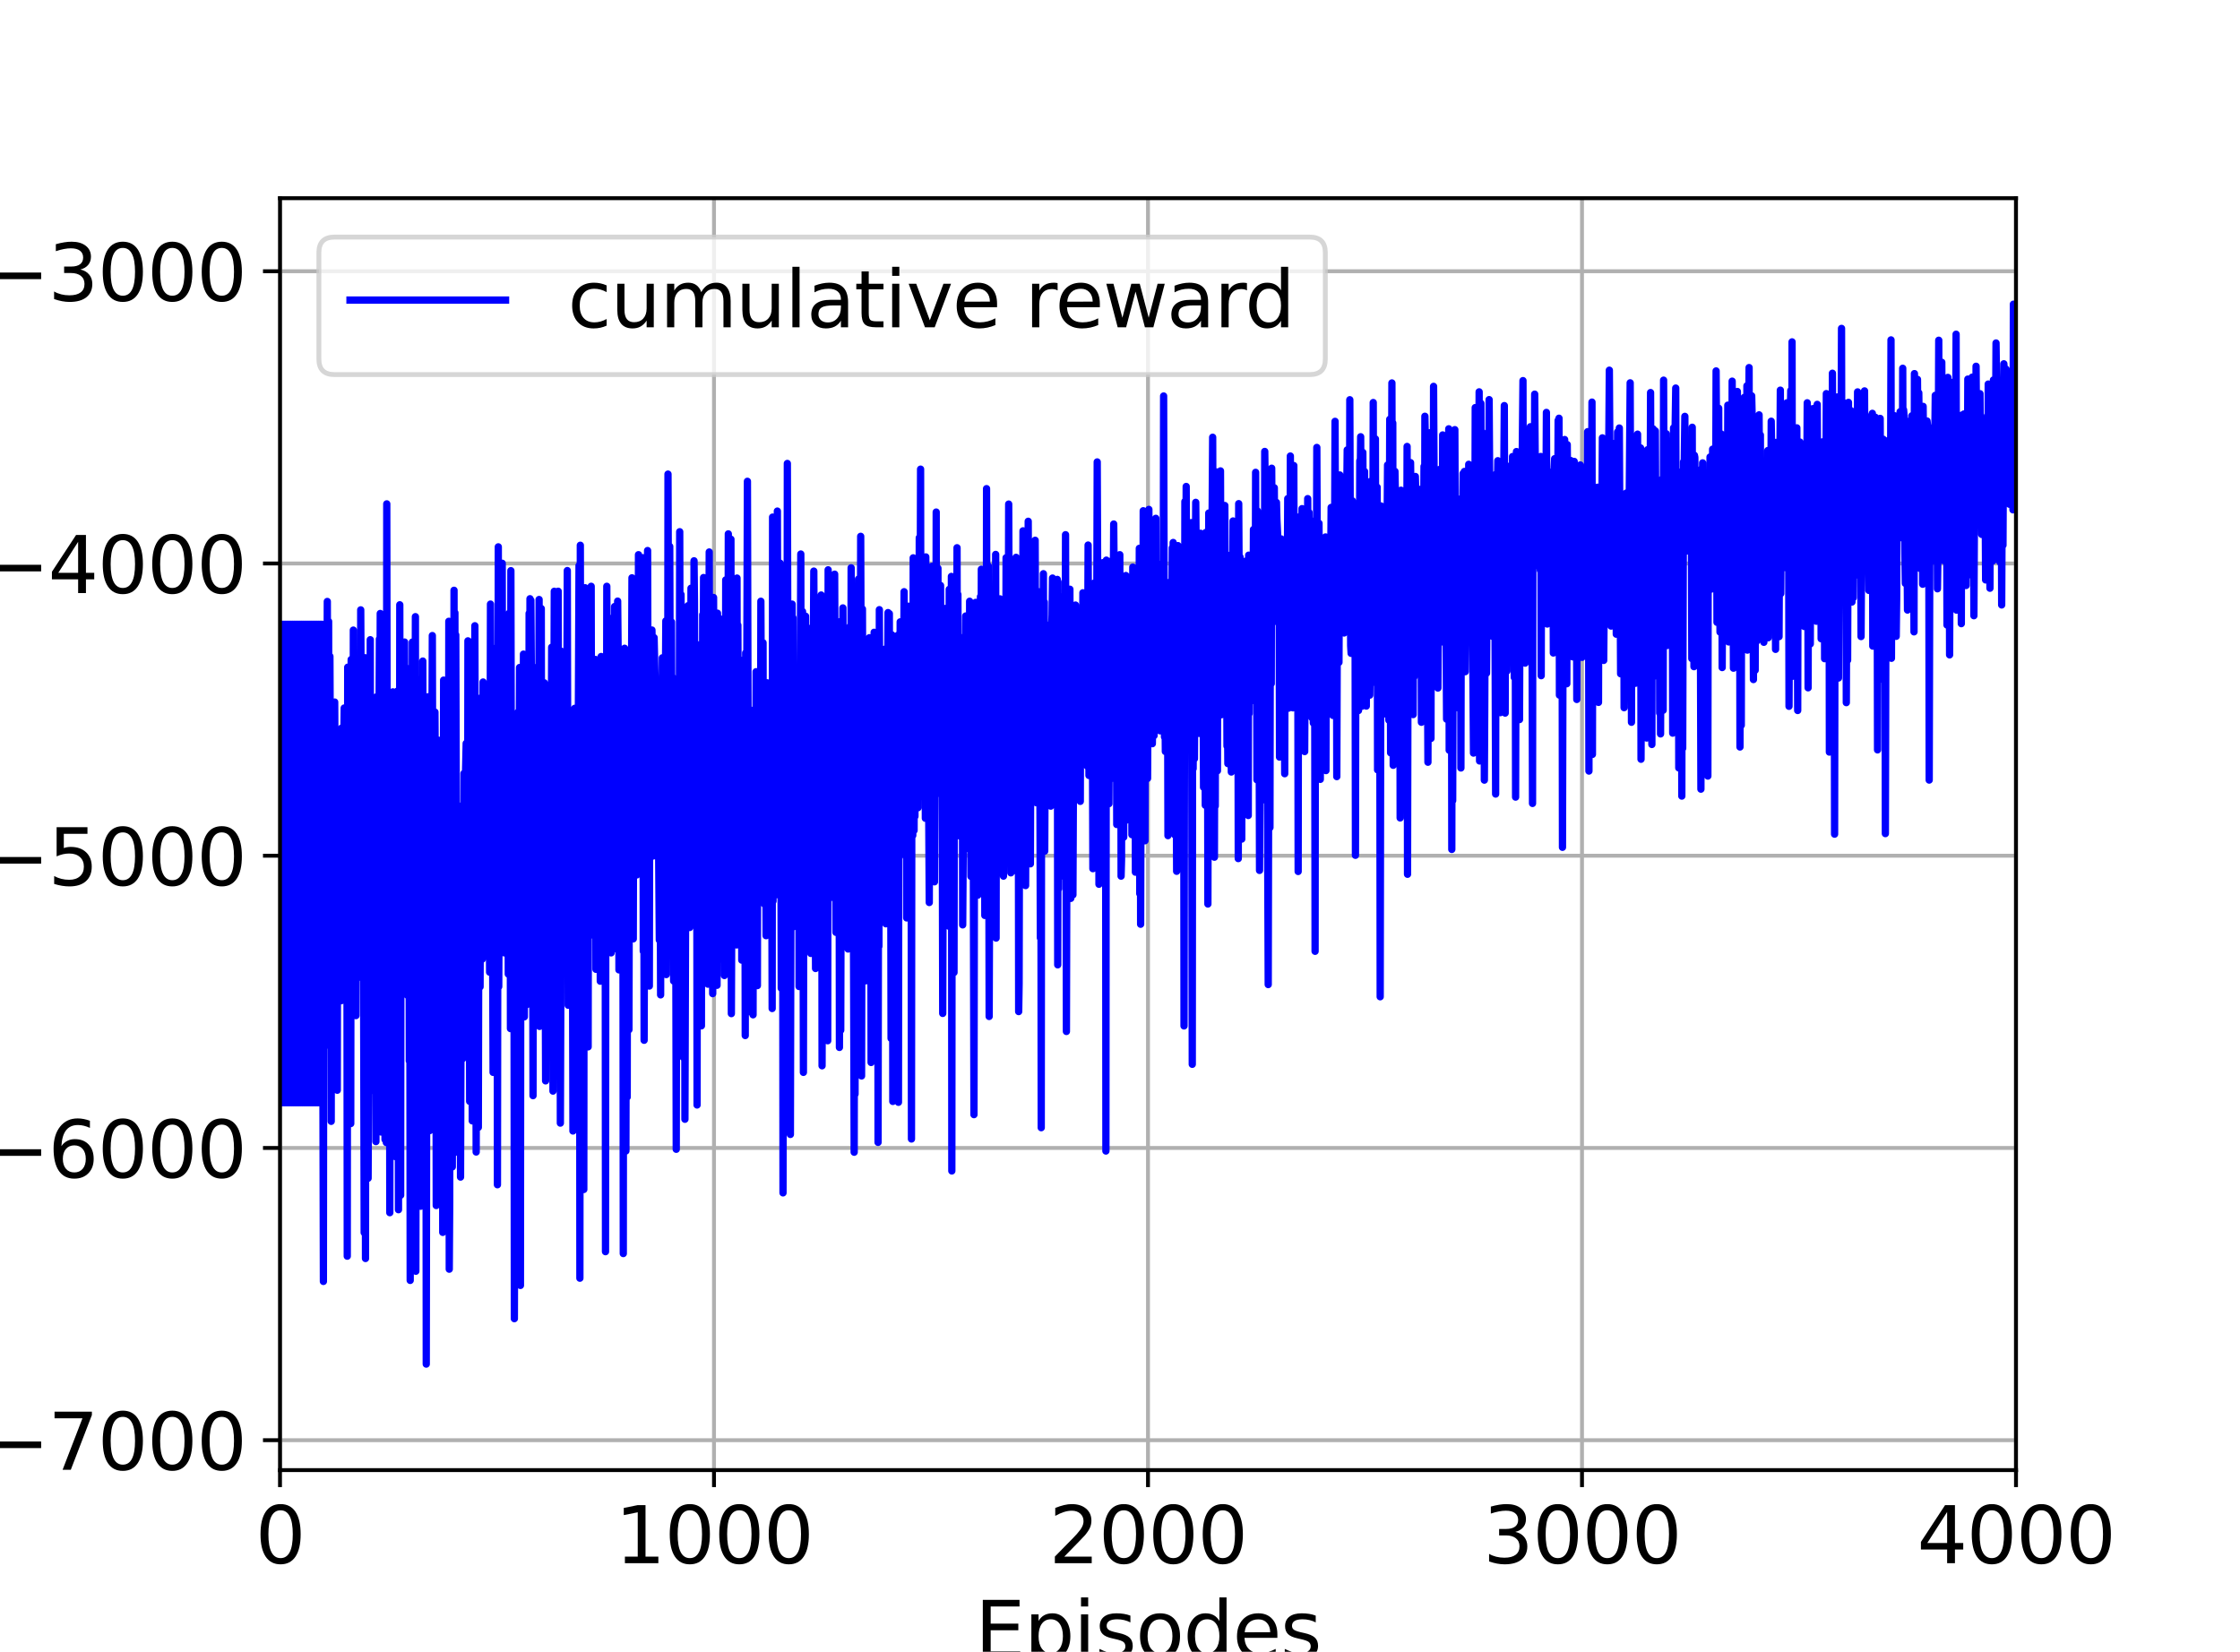 <?xml version="1.0" encoding="utf-8" standalone="no"?>
<!DOCTYPE svg PUBLIC "-//W3C//DTD SVG 1.1//EN"
  "http://www.w3.org/Graphics/SVG/1.1/DTD/svg11.dtd">
<svg height="339.84pt" version="1.1" viewBox="0 0 460.8 339.84" width="460.8pt" xmlns="http://www.w3.org/2000/svg" xmlns:xlink="http://www.w3.org/1999/xlink">
 <defs>
  <style type="text/css">*{stroke-linecap:butt;stroke-linejoin:round;}</style>
 </defs>
 <g id="figure_1">
  <g id="patch_1">
   <path d="M 0 339.84 
L 460.8 339.84 
L 460.8 0 
L 0 0 
z
" style="fill:#ffffff;"/>
  </g>
  <g id="axes_1">
   <g id="patch_2">
    <path d="M 57.6 302.458 
L 414.72 302.458 
L 414.72 40.781 
L 57.6 40.781 
z
" style="fill:#ffffff;"/>
   </g>
   <g id="matplotlib.axis_1">
    <g id="xtick_1">
     <g id="line2d_1">
      <path clip-path="url(#p98bc547b4a)" d="M 57.6 302.458 
L 57.6 40.781 
" style="fill:none;stroke:#b0b0b0;stroke-linecap:square;stroke-width:0.8;"/>
     </g>
     <g id="line2d_2">
      <defs>
       <path d="M 0 0 
L 0 3.5 
" id="mf44396d667" style="stroke:#000000;stroke-width:0.8;"/>
      </defs>
      <g>
       <use style="stroke:#000000;stroke-width:0.8;" x="57.6" xlink:href="#mf44396d667" y="302.458"/>
      </g>
     </g>
     <g id="text_1">
      <!-- 0 -->
      <g transform="translate(52.51 321.615)scale(0.16 -0.16)">
       <defs>
        <path d="M 2034 4250 
Q 1547 4250 1301 3770 
Q 1056 3291 1056 2328 
Q 1056 1369 1301 889 
Q 1547 409 2034 409 
Q 2525 409 2770 889 
Q 3016 1369 3016 2328 
Q 3016 3291 2770 3770 
Q 2525 4250 2034 4250 
z
M 2034 4750 
Q 2819 4750 3233 4129 
Q 3647 3509 3647 2328 
Q 3647 1150 3233 529 
Q 2819 -91 2034 -91 
Q 1250 -91 836 529 
Q 422 1150 422 2328 
Q 422 3509 836 4129 
Q 1250 4750 2034 4750 
z
" id="DejaVuSans-30" transform="scale(0.016)"/>
       </defs>
       <use xlink:href="#DejaVuSans-30"/>
      </g>
     </g>
    </g>
    <g id="xtick_2">
     <g id="line2d_3">
      <path clip-path="url(#p98bc547b4a)" d="M 146.88 302.458 
L 146.88 40.781 
" style="fill:none;stroke:#b0b0b0;stroke-linecap:square;stroke-width:0.8;"/>
     </g>
     <g id="line2d_4">
      <g>
       <use style="stroke:#000000;stroke-width:0.8;" x="146.88" xlink:href="#mf44396d667" y="302.458"/>
      </g>
     </g>
     <g id="text_2">
      <!-- 1000 -->
      <g transform="translate(126.52 321.615)scale(0.16 -0.16)">
       <defs>
        <path d="M 794 531 
L 1825 531 
L 1825 4091 
L 703 3866 
L 703 4441 
L 1819 4666 
L 2450 4666 
L 2450 531 
L 3481 531 
L 3481 0 
L 794 0 
L 794 531 
z
" id="DejaVuSans-31" transform="scale(0.016)"/>
       </defs>
       <use xlink:href="#DejaVuSans-31"/>
       <use x="63.623" xlink:href="#DejaVuSans-30"/>
       <use x="127.246" xlink:href="#DejaVuSans-30"/>
       <use x="190.869" xlink:href="#DejaVuSans-30"/>
      </g>
     </g>
    </g>
    <g id="xtick_3">
     <g id="line2d_5">
      <path clip-path="url(#p98bc547b4a)" d="M 236.16 302.458 
L 236.16 40.781 
" style="fill:none;stroke:#b0b0b0;stroke-linecap:square;stroke-width:0.8;"/>
     </g>
     <g id="line2d_6">
      <g>
       <use style="stroke:#000000;stroke-width:0.8;" x="236.16" xlink:href="#mf44396d667" y="302.458"/>
      </g>
     </g>
     <g id="text_3">
      <!-- 2000 -->
      <g transform="translate(215.8 321.615)scale(0.16 -0.16)">
       <defs>
        <path d="M 1228 531 
L 3431 531 
L 3431 0 
L 469 0 
L 469 531 
Q 828 903 1448 1529 
Q 2069 2156 2228 2338 
Q 2531 2678 2651 2914 
Q 2772 3150 2772 3378 
Q 2772 3750 2511 3984 
Q 2250 4219 1831 4219 
Q 1534 4219 1204 4116 
Q 875 4013 500 3803 
L 500 4441 
Q 881 4594 1212 4672 
Q 1544 4750 1819 4750 
Q 2544 4750 2975 4387 
Q 3406 4025 3406 3419 
Q 3406 3131 3298 2873 
Q 3191 2616 2906 2266 
Q 2828 2175 2409 1742 
Q 1991 1309 1228 531 
z
" id="DejaVuSans-32" transform="scale(0.016)"/>
       </defs>
       <use xlink:href="#DejaVuSans-32"/>
       <use x="63.623" xlink:href="#DejaVuSans-30"/>
       <use x="127.246" xlink:href="#DejaVuSans-30"/>
       <use x="190.869" xlink:href="#DejaVuSans-30"/>
      </g>
     </g>
    </g>
    <g id="xtick_4">
     <g id="line2d_7">
      <path clip-path="url(#p98bc547b4a)" d="M 325.44 302.458 
L 325.44 40.781 
" style="fill:none;stroke:#b0b0b0;stroke-linecap:square;stroke-width:0.8;"/>
     </g>
     <g id="line2d_8">
      <g>
       <use style="stroke:#000000;stroke-width:0.8;" x="325.44" xlink:href="#mf44396d667" y="302.458"/>
      </g>
     </g>
     <g id="text_4">
      <!-- 3000 -->
      <g transform="translate(305.08 321.615)scale(0.16 -0.16)">
       <defs>
        <path d="M 2597 2516 
Q 3050 2419 3304 2112 
Q 3559 1806 3559 1356 
Q 3559 666 3084 287 
Q 2609 -91 1734 -91 
Q 1441 -91 1130 -33 
Q 819 25 488 141 
L 488 750 
Q 750 597 1062 519 
Q 1375 441 1716 441 
Q 2309 441 2620 675 
Q 2931 909 2931 1356 
Q 2931 1769 2642 2001 
Q 2353 2234 1838 2234 
L 1294 2234 
L 1294 2753 
L 1863 2753 
Q 2328 2753 2575 2939 
Q 2822 3125 2822 3475 
Q 2822 3834 2567 4026 
Q 2313 4219 1838 4219 
Q 1578 4219 1281 4162 
Q 984 4106 628 3988 
L 628 4550 
Q 988 4650 1302 4700 
Q 1616 4750 1894 4750 
Q 2613 4750 3031 4423 
Q 3450 4097 3450 3541 
Q 3450 3153 3228 2886 
Q 3006 2619 2597 2516 
z
" id="DejaVuSans-33" transform="scale(0.016)"/>
       </defs>
       <use xlink:href="#DejaVuSans-33"/>
       <use x="63.623" xlink:href="#DejaVuSans-30"/>
       <use x="127.246" xlink:href="#DejaVuSans-30"/>
       <use x="190.869" xlink:href="#DejaVuSans-30"/>
      </g>
     </g>
    </g>
    <g id="xtick_5">
     <g id="line2d_9">
      <path clip-path="url(#p98bc547b4a)" d="M 414.72 302.458 
L 414.72 40.781 
" style="fill:none;stroke:#b0b0b0;stroke-linecap:square;stroke-width:0.8;"/>
     </g>
     <g id="line2d_10">
      <g>
       <use style="stroke:#000000;stroke-width:0.8;" x="414.72" xlink:href="#mf44396d667" y="302.458"/>
      </g>
     </g>
     <g id="text_5">
      <!-- 4000 -->
      <g transform="translate(394.36 321.615)scale(0.16 -0.16)">
       <defs>
        <path d="M 2419 4116 
L 825 1625 
L 2419 1625 
L 2419 4116 
z
M 2253 4666 
L 3047 4666 
L 3047 1625 
L 3713 1625 
L 3713 1100 
L 3047 1100 
L 3047 0 
L 2419 0 
L 2419 1100 
L 313 1100 
L 313 1709 
L 2253 4666 
z
" id="DejaVuSans-34" transform="scale(0.016)"/>
       </defs>
       <use xlink:href="#DejaVuSans-34"/>
       <use x="63.623" xlink:href="#DejaVuSans-30"/>
       <use x="127.246" xlink:href="#DejaVuSans-30"/>
       <use x="190.869" xlink:href="#DejaVuSans-30"/>
      </g>
     </g>
    </g>
    <g id="text_6">
     <!-- Episodes -->
     <g transform="translate(200.572 341.1)scale(0.16 -0.16)">
      <defs>
       <path d="M 628 4666 
L 3578 4666 
L 3578 4134 
L 1259 4134 
L 1259 2753 
L 3481 2753 
L 3481 2222 
L 1259 2222 
L 1259 531 
L 3634 531 
L 3634 0 
L 628 0 
L 628 4666 
z
" id="DejaVuSans-45" transform="scale(0.016)"/>
       <path d="M 1159 525 
L 1159 -1331 
L 581 -1331 
L 581 3500 
L 1159 3500 
L 1159 2969 
Q 1341 3281 1617 3432 
Q 1894 3584 2278 3584 
Q 2916 3584 3314 3078 
Q 3713 2572 3713 1747 
Q 3713 922 3314 415 
Q 2916 -91 2278 -91 
Q 1894 -91 1617 61 
Q 1341 213 1159 525 
z
M 3116 1747 
Q 3116 2381 2855 2742 
Q 2594 3103 2138 3103 
Q 1681 3103 1420 2742 
Q 1159 2381 1159 1747 
Q 1159 1113 1420 752 
Q 1681 391 2138 391 
Q 2594 391 2855 752 
Q 3116 1113 3116 1747 
z
" id="DejaVuSans-70" transform="scale(0.016)"/>
       <path d="M 603 3500 
L 1178 3500 
L 1178 0 
L 603 0 
L 603 3500 
z
M 603 4863 
L 1178 4863 
L 1178 4134 
L 603 4134 
L 603 4863 
z
" id="DejaVuSans-69" transform="scale(0.016)"/>
       <path d="M 2834 3397 
L 2834 2853 
Q 2591 2978 2328 3040 
Q 2066 3103 1784 3103 
Q 1356 3103 1142 2972 
Q 928 2841 928 2578 
Q 928 2378 1081 2264 
Q 1234 2150 1697 2047 
L 1894 2003 
Q 2506 1872 2764 1633 
Q 3022 1394 3022 966 
Q 3022 478 2636 193 
Q 2250 -91 1575 -91 
Q 1294 -91 989 -36 
Q 684 19 347 128 
L 347 722 
Q 666 556 975 473 
Q 1284 391 1588 391 
Q 1994 391 2212 530 
Q 2431 669 2431 922 
Q 2431 1156 2273 1281 
Q 2116 1406 1581 1522 
L 1381 1569 
Q 847 1681 609 1914 
Q 372 2147 372 2553 
Q 372 3047 722 3315 
Q 1072 3584 1716 3584 
Q 2034 3584 2315 3537 
Q 2597 3491 2834 3397 
z
" id="DejaVuSans-73" transform="scale(0.016)"/>
       <path d="M 1959 3097 
Q 1497 3097 1228 2736 
Q 959 2375 959 1747 
Q 959 1119 1226 758 
Q 1494 397 1959 397 
Q 2419 397 2687 759 
Q 2956 1122 2956 1747 
Q 2956 2369 2687 2733 
Q 2419 3097 1959 3097 
z
M 1959 3584 
Q 2709 3584 3137 3096 
Q 3566 2609 3566 1747 
Q 3566 888 3137 398 
Q 2709 -91 1959 -91 
Q 1206 -91 779 398 
Q 353 888 353 1747 
Q 353 2609 779 3096 
Q 1206 3584 1959 3584 
z
" id="DejaVuSans-6f" transform="scale(0.016)"/>
       <path d="M 2906 2969 
L 2906 4863 
L 3481 4863 
L 3481 0 
L 2906 0 
L 2906 525 
Q 2725 213 2448 61 
Q 2172 -91 1784 -91 
Q 1150 -91 751 415 
Q 353 922 353 1747 
Q 353 2572 751 3078 
Q 1150 3584 1784 3584 
Q 2172 3584 2448 3432 
Q 2725 3281 2906 2969 
z
M 947 1747 
Q 947 1113 1208 752 
Q 1469 391 1925 391 
Q 2381 391 2643 752 
Q 2906 1113 2906 1747 
Q 2906 2381 2643 2742 
Q 2381 3103 1925 3103 
Q 1469 3103 1208 2742 
Q 947 2381 947 1747 
z
" id="DejaVuSans-64" transform="scale(0.016)"/>
       <path d="M 3597 1894 
L 3597 1613 
L 953 1613 
Q 991 1019 1311 708 
Q 1631 397 2203 397 
Q 2534 397 2845 478 
Q 3156 559 3463 722 
L 3463 178 
Q 3153 47 2828 -22 
Q 2503 -91 2169 -91 
Q 1331 -91 842 396 
Q 353 884 353 1716 
Q 353 2575 817 3079 
Q 1281 3584 2069 3584 
Q 2775 3584 3186 3129 
Q 3597 2675 3597 1894 
z
M 3022 2063 
Q 3016 2534 2758 2815 
Q 2500 3097 2075 3097 
Q 1594 3097 1305 2825 
Q 1016 2553 972 2059 
L 3022 2063 
z
" id="DejaVuSans-65" transform="scale(0.016)"/>
      </defs>
      <use xlink:href="#DejaVuSans-45"/>
      <use x="63.184" xlink:href="#DejaVuSans-70"/>
      <use x="126.66" xlink:href="#DejaVuSans-69"/>
      <use x="154.443" xlink:href="#DejaVuSans-73"/>
      <use x="206.543" xlink:href="#DejaVuSans-6f"/>
      <use x="267.725" xlink:href="#DejaVuSans-64"/>
      <use x="331.201" xlink:href="#DejaVuSans-65"/>
      <use x="392.725" xlink:href="#DejaVuSans-73"/>
     </g>
    </g>
   </g>
   <g id="matplotlib.axis_2">
    <g id="ytick_1">
     <g id="line2d_11">
      <path clip-path="url(#p98bc547b4a)" d="M 57.6 296.311 
L 414.72 296.311 
" style="fill:none;stroke:#b0b0b0;stroke-linecap:square;stroke-width:0.8;"/>
     </g>
     <g id="line2d_12">
      <defs>
       <path d="M 0 0 
L -3.5 0 
" id="m49ea5b8185" style="stroke:#000000;stroke-width:0.8;"/>
      </defs>
      <g>
       <use style="stroke:#000000;stroke-width:0.8;" x="57.6" xlink:href="#m49ea5b8185" y="296.311"/>
      </g>
     </g>
     <g id="text_7">
      <!-- −7000 -->
      <g transform="translate(-3.527 302.39)scale(0.16 -0.16)">
       <defs>
        <path d="M 678 2272 
L 4684 2272 
L 4684 1741 
L 678 1741 
L 678 2272 
z
" id="DejaVuSans-2212" transform="scale(0.016)"/>
        <path d="M 525 4666 
L 3525 4666 
L 3525 4397 
L 1831 0 
L 1172 0 
L 2766 4134 
L 525 4134 
L 525 4666 
z
" id="DejaVuSans-37" transform="scale(0.016)"/>
       </defs>
       <use xlink:href="#DejaVuSans-2212"/>
       <use x="83.789" xlink:href="#DejaVuSans-37"/>
       <use x="147.412" xlink:href="#DejaVuSans-30"/>
       <use x="211.035" xlink:href="#DejaVuSans-30"/>
       <use x="274.658" xlink:href="#DejaVuSans-30"/>
      </g>
     </g>
    </g>
    <g id="ytick_2">
     <g id="line2d_13">
      <path clip-path="url(#p98bc547b4a)" d="M 57.6 236.186 
L 414.72 236.186 
" style="fill:none;stroke:#b0b0b0;stroke-linecap:square;stroke-width:0.8;"/>
     </g>
     <g id="line2d_14">
      <g>
       <use style="stroke:#000000;stroke-width:0.8;" x="57.6" xlink:href="#m49ea5b8185" y="236.186"/>
      </g>
     </g>
     <g id="text_8">
      <!-- −6000 -->
      <g transform="translate(-3.527 242.264)scale(0.16 -0.16)">
       <defs>
        <path d="M 2113 2584 
Q 1688 2584 1439 2293 
Q 1191 2003 1191 1497 
Q 1191 994 1439 701 
Q 1688 409 2113 409 
Q 2538 409 2786 701 
Q 3034 994 3034 1497 
Q 3034 2003 2786 2293 
Q 2538 2584 2113 2584 
z
M 3366 4563 
L 3366 3988 
Q 3128 4100 2886 4159 
Q 2644 4219 2406 4219 
Q 1781 4219 1451 3797 
Q 1122 3375 1075 2522 
Q 1259 2794 1537 2939 
Q 1816 3084 2150 3084 
Q 2853 3084 3261 2657 
Q 3669 2231 3669 1497 
Q 3669 778 3244 343 
Q 2819 -91 2113 -91 
Q 1303 -91 875 529 
Q 447 1150 447 2328 
Q 447 3434 972 4092 
Q 1497 4750 2381 4750 
Q 2619 4750 2861 4703 
Q 3103 4656 3366 4563 
z
" id="DejaVuSans-36" transform="scale(0.016)"/>
       </defs>
       <use xlink:href="#DejaVuSans-2212"/>
       <use x="83.789" xlink:href="#DejaVuSans-36"/>
       <use x="147.412" xlink:href="#DejaVuSans-30"/>
       <use x="211.035" xlink:href="#DejaVuSans-30"/>
       <use x="274.658" xlink:href="#DejaVuSans-30"/>
      </g>
     </g>
    </g>
    <g id="ytick_3">
     <g id="line2d_15">
      <path clip-path="url(#p98bc547b4a)" d="M 57.6 176.061 
L 414.72 176.061 
" style="fill:none;stroke:#b0b0b0;stroke-linecap:square;stroke-width:0.8;"/>
     </g>
     <g id="line2d_16">
      <g>
       <use style="stroke:#000000;stroke-width:0.8;" x="57.6" xlink:href="#m49ea5b8185" y="176.061"/>
      </g>
     </g>
     <g id="text_9">
      <!-- −5000 -->
      <g transform="translate(-3.527 182.139)scale(0.16 -0.16)">
       <defs>
        <path d="M 691 4666 
L 3169 4666 
L 3169 4134 
L 1269 4134 
L 1269 2991 
Q 1406 3038 1543 3061 
Q 1681 3084 1819 3084 
Q 2600 3084 3056 2656 
Q 3513 2228 3513 1497 
Q 3513 744 3044 326 
Q 2575 -91 1722 -91 
Q 1428 -91 1123 -41 
Q 819 9 494 109 
L 494 744 
Q 775 591 1075 516 
Q 1375 441 1709 441 
Q 2250 441 2565 725 
Q 2881 1009 2881 1497 
Q 2881 1984 2565 2268 
Q 2250 2553 1709 2553 
Q 1456 2553 1204 2497 
Q 953 2441 691 2322 
L 691 4666 
z
" id="DejaVuSans-35" transform="scale(0.016)"/>
       </defs>
       <use xlink:href="#DejaVuSans-2212"/>
       <use x="83.789" xlink:href="#DejaVuSans-35"/>
       <use x="147.412" xlink:href="#DejaVuSans-30"/>
       <use x="211.035" xlink:href="#DejaVuSans-30"/>
       <use x="274.658" xlink:href="#DejaVuSans-30"/>
      </g>
     </g>
    </g>
    <g id="ytick_4">
     <g id="line2d_17">
      <path clip-path="url(#p98bc547b4a)" d="M 57.6 115.935 
L 414.72 115.935 
" style="fill:none;stroke:#b0b0b0;stroke-linecap:square;stroke-width:0.8;"/>
     </g>
     <g id="line2d_18">
      <g>
       <use style="stroke:#000000;stroke-width:0.8;" x="57.6" xlink:href="#m49ea5b8185" y="115.935"/>
      </g>
     </g>
     <g id="text_10">
      <!-- −4000 -->
      <g transform="translate(-3.527 122.014)scale(0.16 -0.16)">
       <use xlink:href="#DejaVuSans-2212"/>
       <use x="83.789" xlink:href="#DejaVuSans-34"/>
       <use x="147.412" xlink:href="#DejaVuSans-30"/>
       <use x="211.035" xlink:href="#DejaVuSans-30"/>
       <use x="274.658" xlink:href="#DejaVuSans-30"/>
      </g>
     </g>
    </g>
    <g id="ytick_5">
     <g id="line2d_19">
      <path clip-path="url(#p98bc547b4a)" d="M 57.6 55.81 
L 414.72 55.81 
" style="fill:none;stroke:#b0b0b0;stroke-linecap:square;stroke-width:0.8;"/>
     </g>
     <g id="line2d_20">
      <g>
       <use style="stroke:#000000;stroke-width:0.8;" x="57.6" xlink:href="#m49ea5b8185" y="55.81"/>
      </g>
     </g>
     <g id="text_11">
      <!-- −3000 -->
      <g transform="translate(-3.527 61.889)scale(0.16 -0.16)">
       <use xlink:href="#DejaVuSans-2212"/>
       <use x="83.789" xlink:href="#DejaVuSans-33"/>
       <use x="147.412" xlink:href="#DejaVuSans-30"/>
       <use x="211.035" xlink:href="#DejaVuSans-30"/>
       <use x="274.658" xlink:href="#DejaVuSans-30"/>
      </g>
     </g>
    </g>
    <g id="text_12">
     <!-- Cumulative Reward -->
     <g transform="translate(-10.855 249.615)rotate(-90)scale(0.16 -0.16)">
      <defs>
       <path d="M 4122 4306 
L 4122 3641 
Q 3803 3938 3442 4084 
Q 3081 4231 2675 4231 
Q 1875 4231 1450 3742 
Q 1025 3253 1025 2328 
Q 1025 1406 1450 917 
Q 1875 428 2675 428 
Q 3081 428 3442 575 
Q 3803 722 4122 1019 
L 4122 359 
Q 3791 134 3420 21 
Q 3050 -91 2638 -91 
Q 1578 -91 968 557 
Q 359 1206 359 2328 
Q 359 3453 968 4101 
Q 1578 4750 2638 4750 
Q 3056 4750 3426 4639 
Q 3797 4528 4122 4306 
z
" id="DejaVuSans-43" transform="scale(0.016)"/>
       <path d="M 544 1381 
L 544 3500 
L 1119 3500 
L 1119 1403 
Q 1119 906 1312 657 
Q 1506 409 1894 409 
Q 2359 409 2629 706 
Q 2900 1003 2900 1516 
L 2900 3500 
L 3475 3500 
L 3475 0 
L 2900 0 
L 2900 538 
Q 2691 219 2414 64 
Q 2138 -91 1772 -91 
Q 1169 -91 856 284 
Q 544 659 544 1381 
z
M 1991 3584 
L 1991 3584 
z
" id="DejaVuSans-75" transform="scale(0.016)"/>
       <path d="M 3328 2828 
Q 3544 3216 3844 3400 
Q 4144 3584 4550 3584 
Q 5097 3584 5394 3201 
Q 5691 2819 5691 2113 
L 5691 0 
L 5113 0 
L 5113 2094 
Q 5113 2597 4934 2840 
Q 4756 3084 4391 3084 
Q 3944 3084 3684 2787 
Q 3425 2491 3425 1978 
L 3425 0 
L 2847 0 
L 2847 2094 
Q 2847 2600 2669 2842 
Q 2491 3084 2119 3084 
Q 1678 3084 1418 2786 
Q 1159 2488 1159 1978 
L 1159 0 
L 581 0 
L 581 3500 
L 1159 3500 
L 1159 2956 
Q 1356 3278 1631 3431 
Q 1906 3584 2284 3584 
Q 2666 3584 2933 3390 
Q 3200 3197 3328 2828 
z
" id="DejaVuSans-6d" transform="scale(0.016)"/>
       <path d="M 603 4863 
L 1178 4863 
L 1178 0 
L 603 0 
L 603 4863 
z
" id="DejaVuSans-6c" transform="scale(0.016)"/>
       <path d="M 2194 1759 
Q 1497 1759 1228 1600 
Q 959 1441 959 1056 
Q 959 750 1161 570 
Q 1363 391 1709 391 
Q 2188 391 2477 730 
Q 2766 1069 2766 1631 
L 2766 1759 
L 2194 1759 
z
M 3341 1997 
L 3341 0 
L 2766 0 
L 2766 531 
Q 2569 213 2275 61 
Q 1981 -91 1556 -91 
Q 1019 -91 701 211 
Q 384 513 384 1019 
Q 384 1609 779 1909 
Q 1175 2209 1959 2209 
L 2766 2209 
L 2766 2266 
Q 2766 2663 2505 2880 
Q 2244 3097 1772 3097 
Q 1472 3097 1187 3025 
Q 903 2953 641 2809 
L 641 3341 
Q 956 3463 1253 3523 
Q 1550 3584 1831 3584 
Q 2591 3584 2966 3190 
Q 3341 2797 3341 1997 
z
" id="DejaVuSans-61" transform="scale(0.016)"/>
       <path d="M 1172 4494 
L 1172 3500 
L 2356 3500 
L 2356 3053 
L 1172 3053 
L 1172 1153 
Q 1172 725 1289 603 
Q 1406 481 1766 481 
L 2356 481 
L 2356 0 
L 1766 0 
Q 1100 0 847 248 
Q 594 497 594 1153 
L 594 3053 
L 172 3053 
L 172 3500 
L 594 3500 
L 594 4494 
L 1172 4494 
z
" id="DejaVuSans-74" transform="scale(0.016)"/>
       <path d="M 191 3500 
L 800 3500 
L 1894 563 
L 2988 3500 
L 3597 3500 
L 2284 0 
L 1503 0 
L 191 3500 
z
" id="DejaVuSans-76" transform="scale(0.016)"/>
       <path id="DejaVuSans-20" transform="scale(0.016)"/>
       <path d="M 2841 2188 
Q 3044 2119 3236 1894 
Q 3428 1669 3622 1275 
L 4263 0 
L 3584 0 
L 2988 1197 
Q 2756 1666 2539 1819 
Q 2322 1972 1947 1972 
L 1259 1972 
L 1259 0 
L 628 0 
L 628 4666 
L 2053 4666 
Q 2853 4666 3247 4331 
Q 3641 3997 3641 3322 
Q 3641 2881 3436 2590 
Q 3231 2300 2841 2188 
z
M 1259 4147 
L 1259 2491 
L 2053 2491 
Q 2509 2491 2742 2702 
Q 2975 2913 2975 3322 
Q 2975 3731 2742 3939 
Q 2509 4147 2053 4147 
L 1259 4147 
z
" id="DejaVuSans-52" transform="scale(0.016)"/>
       <path d="M 269 3500 
L 844 3500 
L 1563 769 
L 2278 3500 
L 2956 3500 
L 3675 769 
L 4391 3500 
L 4966 3500 
L 4050 0 
L 3372 0 
L 2619 2869 
L 1863 0 
L 1184 0 
L 269 3500 
z
" id="DejaVuSans-77" transform="scale(0.016)"/>
       <path d="M 2631 2963 
Q 2534 3019 2420 3045 
Q 2306 3072 2169 3072 
Q 1681 3072 1420 2755 
Q 1159 2438 1159 1844 
L 1159 0 
L 581 0 
L 581 3500 
L 1159 3500 
L 1159 2956 
Q 1341 3275 1631 3429 
Q 1922 3584 2338 3584 
Q 2397 3584 2469 3576 
Q 2541 3569 2628 3553 
L 2631 2963 
z
" id="DejaVuSans-72" transform="scale(0.016)"/>
      </defs>
      <use xlink:href="#DejaVuSans-43"/>
      <use x="69.824" xlink:href="#DejaVuSans-75"/>
      <use x="133.203" xlink:href="#DejaVuSans-6d"/>
      <use x="230.615" xlink:href="#DejaVuSans-75"/>
      <use x="293.994" xlink:href="#DejaVuSans-6c"/>
      <use x="321.777" xlink:href="#DejaVuSans-61"/>
      <use x="383.057" xlink:href="#DejaVuSans-74"/>
      <use x="422.266" xlink:href="#DejaVuSans-69"/>
      <use x="450.049" xlink:href="#DejaVuSans-76"/>
      <use x="509.229" xlink:href="#DejaVuSans-65"/>
      <use x="570.752" xlink:href="#DejaVuSans-20"/>
      <use x="602.539" xlink:href="#DejaVuSans-52"/>
      <use x="667.521" xlink:href="#DejaVuSans-65"/>
      <use x="729.045" xlink:href="#DejaVuSans-77"/>
      <use x="810.832" xlink:href="#DejaVuSans-61"/>
      <use x="872.111" xlink:href="#DejaVuSans-72"/>
      <use x="911.475" xlink:href="#DejaVuSans-64"/>
     </g>
    </g>
   </g>
   <g id="line2d_21">
    <path clip-path="url(#p98bc547b4a)" d="M 57.6 149.867 
L 57.689 128.437 
L 57.868 226.882 
L 58.046 128.437 
L 58.225 226.882 
L 58.404 128.437 
L 58.582 226.882 
L 58.761 128.437 
L 58.939 226.882 
L 59.118 128.437 
L 59.296 226.882 
L 59.475 128.437 
L 59.653 226.882 
L 59.832 128.437 
L 60.011 226.882 
L 60.189 128.437 
L 60.368 226.882 
L 60.546 128.437 
L 60.725 226.882 
L 60.903 128.437 
L 61.082 226.882 
L 61.26 128.437 
L 61.439 226.882 
L 61.618 128.437 
L 61.796 226.882 
L 61.975 128.437 
L 62.153 226.882 
L 62.332 128.437 
L 62.51 226.882 
L 62.689 128.437 
L 62.868 226.882 
L 63.046 128.437 
L 63.225 226.882 
L 63.403 128.437 
L 63.582 226.882 
L 63.76 128.437 
L 63.939 226.882 
L 64.117 128.437 
L 64.296 226.882 
L 64.475 128.437 
L 64.653 226.882 
L 64.832 128.437 
L 65.01 226.882 
L 65.189 128.437 
L 65.367 226.882 
L 65.546 128.437 
L 65.724 226.882 
L 65.903 128.437 
L 66.082 226.882 
L 66.26 128.437 
L 66.439 226.882 
L 66.528 263.644 
L 66.617 174.714 
L 66.707 184.506 
L 66.796 190.198 
L 66.885 215.17 
L 66.974 161.921 
L 67.064 203.686 
L 67.332 123.744 
L 67.51 190.121 
L 67.599 127.847 
L 67.689 201.2 
L 67.867 135.042 
L 67.956 155.795 
L 68.046 155.687 
L 68.135 230.706 
L 68.224 163.021 
L 68.314 174.199 
L 68.492 163.44 
L 68.581 166.316 
L 68.671 162.85 
L 68.76 187.227 
L 68.849 144.44 
L 69.028 179.159 
L 69.117 201.105 
L 69.206 172.4 
L 69.296 175.794 
L 69.385 224.306 
L 69.474 158.111 
L 69.564 162.647 
L 69.653 180.331 
L 69.742 163.524 
L 69.831 179.563 
L 69.921 158.244 
L 70.188 205.895 
L 70.278 149.79 
L 70.367 155.042 
L 70.456 173.084 
L 70.813 145.669 
L 70.903 172.344 
L 70.992 171.339 
L 71.081 167.545 
L 71.26 205.241 
L 71.349 160.744 
L 71.438 258.45 
L 71.528 137.274 
L 71.617 138.945 
L 71.706 189.232 
L 71.796 168.828 
L 71.885 211.395 
L 71.974 202.188 
L 72.063 163.37 
L 72.153 231.169 
L 72.242 135.688 
L 72.331 192.55 
L 72.42 175.048 
L 72.599 198.976 
L 72.688 129.638 
L 72.778 205.015 
L 72.867 203.759 
L 73.045 145.557 
L 73.224 208.952 
L 73.313 147.357 
L 73.403 159.328 
L 73.492 188.954 
L 73.581 181.644 
L 73.67 161.628 
L 73.849 201.068 
L 73.938 195.425 
L 74.028 143.408 
L 74.117 199.172 
L 74.206 125.473 
L 74.385 161.947 
L 74.474 146.718 
L 74.563 158.296 
L 74.652 138.368 
L 74.92 253.604 
L 75.099 135.318 
L 75.188 258.925 
L 75.277 168.712 
L 75.367 201.106 
L 75.635 164.674 
L 75.724 242.424 
L 75.813 221.344 
L 75.902 149.595 
L 75.992 205.129 
L 76.081 184.076 
L 76.17 131.616 
L 76.26 218.833 
L 76.349 163.869 
L 76.438 171.528 
L 76.527 224.346 
L 76.617 150.174 
L 76.795 176.984 
L 76.974 155.825 
L 77.063 147.809 
L 77.152 148.645 
L 77.242 174.205 
L 77.331 234.87 
L 77.42 143.389 
L 77.599 203.049 
L 77.688 160.362 
L 77.777 188.856 
L 78.045 131.479 
L 78.134 153.061 
L 78.224 126.216 
L 78.313 154.242 
L 78.402 232.894 
L 78.492 182.465 
L 78.581 192.162 
L 78.67 170.873 
L 78.759 207.895 
L 78.849 180.408 
L 79.027 197.554 
L 79.116 145.296 
L 79.206 234.449 
L 79.384 151.906 
L 79.474 235.076 
L 79.563 103.665 
L 79.741 217.802 
L 79.831 157.117 
L 79.92 169.172 
L 80.009 206.799 
L 80.099 168.864 
L 80.188 249.498 
L 80.366 156.147 
L 80.456 172.256 
L 80.545 142.971 
L 80.634 190.797 
L 80.724 188.757 
L 80.813 142.346 
L 81.081 202.211 
L 81.259 148.363 
L 81.438 238.013 
L 81.527 157.018 
L 81.616 226.86 
L 81.706 142.224 
L 81.795 226.047 
L 81.884 186.213 
L 81.973 248.89 
L 82.063 167.939 
L 82.152 208.943 
L 82.241 124.429 
L 82.42 245.91 
L 82.509 149.461 
L 82.598 188.291 
L 82.777 145.495 
L 82.866 175.417 
L 83.045 145.014 
L 83.134 166.982 
L 83.223 132.094 
L 83.402 186.745 
L 83.491 138.59 
L 83.58 179.476 
L 83.67 137.485 
L 83.848 204.806 
L 83.938 174.902 
L 84.027 180.876 
L 84.116 163.094 
L 84.205 218.271 
L 84.295 191.518 
L 84.384 263.434 
L 84.473 162.786 
L 84.563 209.09 
L 84.652 176.298 
L 84.741 184.87 
L 84.83 132.105 
L 85.009 188.661 
L 85.188 146.18 
L 85.277 196.944 
L 85.455 126.873 
L 85.545 261.547 
L 85.723 161.863 
L 85.812 161.005 
L 85.902 171.341 
L 85.991 139.782 
L 86.17 200.411 
L 86.348 180.268 
L 86.527 248.173 
L 86.705 154.815 
L 86.884 228.065 
L 86.973 136.008 
L 87.152 216.683 
L 87.241 169.339 
L 87.33 191.152 
L 87.42 241.648 
L 87.598 160.759 
L 87.687 280.651 
L 87.866 165.739 
L 88.044 143.351 
L 88.134 221.596 
L 88.312 159.301 
L 88.402 232.617 
L 88.491 182.68 
L 88.58 222.633 
L 88.937 130.759 
L 89.116 206.885 
L 89.294 162.038 
L 89.384 213.557 
L 89.473 146.501 
L 89.562 162.298 
L 89.652 179.856 
L 89.741 248.027 
L 89.919 182.655 
L 90.009 177.32 
L 90.098 227.743 
L 90.187 152.288 
L 90.276 154.801 
L 90.366 155.528 
L 90.455 184.799 
L 90.634 163.446 
L 90.812 226.232 
L 90.901 174.025 
L 90.991 175.276 
L 91.08 253.551 
L 91.259 139.929 
L 91.437 195.874 
L 91.705 146.052 
L 91.794 217.764 
L 91.884 184.209 
L 91.973 209.958 
L 92.062 171.701 
L 92.241 199.511 
L 92.33 127.826 
L 92.419 261.126 
L 92.508 247.451 
L 92.598 144.78 
L 92.687 154.003 
L 92.776 139.733 
L 92.866 149.408 
L 93.044 240.084 
L 93.223 185.397 
L 93.312 212.801 
L 93.401 121.445 
L 93.491 237.153 
L 93.58 126.07 
L 93.669 194.9 
L 93.758 130.623 
L 93.937 189.234 
L 94.026 168.202 
L 94.116 174.541 
L 94.294 165.778 
L 94.383 219.715 
L 94.562 175.368 
L 94.651 195.852 
L 94.74 242.172 
L 94.919 185.983 
L 95.008 176.118 
L 95.187 217.821 
L 95.365 215.083 
L 95.455 159.118 
L 95.544 168.888 
L 95.633 160.05 
L 95.723 160.774 
L 95.901 152.938 
L 96.08 210.747 
L 96.169 208.164 
L 96.258 131.848 
L 96.348 149.343 
L 96.437 144.212 
L 96.526 162.457 
L 96.615 226.596 
L 96.705 169.38 
L 96.794 218.054 
L 96.883 198.613 
L 96.972 210.159 
L 97.062 132.087 
L 97.151 230.608 
L 97.24 165.395 
L 97.419 212.477 
L 97.597 177.477 
L 97.687 128.743 
L 97.955 237.018 
L 98.222 144.422 
L 98.312 155.438 
L 98.401 231.951 
L 98.58 148.308 
L 98.669 165.151 
L 98.758 203.035 
L 98.847 169.243 
L 98.937 191.958 
L 99.115 143.422 
L 99.204 197.349 
L 99.383 140.318 
L 99.472 145.884 
L 99.562 171.959 
L 99.651 170.678 
L 99.74 172.768 
L 99.829 156.959 
L 99.919 164.044 
L 100.008 188.786 
L 100.187 152.082 
L 100.276 156.319 
L 100.454 196.44 
L 100.544 171.56 
L 100.722 200.016 
L 100.901 124.284 
L 101.169 191.55 
L 101.258 189.656 
L 101.347 196.937 
L 101.436 220.631 
L 101.615 154.407 
L 101.704 192.492 
L 101.972 147.834 
L 102.061 207.32 
L 102.151 133.283 
L 102.24 146.876 
L 102.329 243.753 
L 102.508 112.509 
L 102.597 202.997 
L 102.686 184.399 
L 102.776 133.934 
L 102.865 169.235 
L 102.954 128.18 
L 103.044 164.389 
L 103.133 160.001 
L 103.311 115.888 
L 103.401 168.97 
L 103.49 133.497 
L 103.758 196.049 
L 103.847 147.013 
L 103.936 178.644 
L 104.026 161.757 
L 104.115 177.698 
L 104.204 147.961 
L 104.293 156.427 
L 104.383 186.415 
L 104.472 158.227 
L 104.561 200.409 
L 104.651 179.891 
L 104.74 126.175 
L 104.829 162.377 
L 104.918 137.147 
L 105.008 211.624 
L 105.097 117.407 
L 105.276 205.553 
L 105.365 168.183 
L 105.454 187.54 
L 105.543 186.807 
L 105.633 153.673 
L 105.722 177.411 
L 105.811 271.307 
L 106.079 179.777 
L 106.168 186.485 
L 106.258 219.253 
L 106.436 154.977 
L 106.525 200.461 
L 106.615 146.455 
L 106.704 186.04 
L 106.883 137.327 
L 107.061 264.467 
L 107.15 170.806 
L 107.24 178.008 
L 107.418 155.706 
L 107.508 178.758 
L 107.686 134.579 
L 107.865 209.204 
L 107.954 146.333 
L 108.043 191.515 
L 108.222 177.531 
L 108.311 181.452 
L 108.4 206.68 
L 108.668 141.375 
L 108.757 202.685 
L 108.847 126.196 
L 108.936 161.036 
L 109.025 123.182 
L 109.115 138.485 
L 109.204 123.498 
L 109.382 150.375 
L 109.472 138.192 
L 109.65 225.423 
L 109.74 168.803 
L 109.829 181.447 
L 109.918 137.347 
L 110.007 165.935 
L 110.097 164.663 
L 110.186 170.476 
L 110.275 207.106 
L 110.364 167.031 
L 110.454 188.229 
L 110.543 138.413 
L 110.722 207.477 
L 110.9 123.343 
L 110.989 211.174 
L 111.079 147.41 
L 111.168 160.054 
L 111.257 178.253 
L 111.347 125.204 
L 111.436 184.025 
L 111.525 158.684 
L 111.704 181.739 
L 111.793 155.037 
L 111.882 205.285 
L 111.972 140.48 
L 112.239 222.381 
L 112.329 157.053 
L 112.418 205.976 
L 112.507 159.789 
L 112.596 212.075 
L 112.775 145.105 
L 113.221 207.207 
L 113.489 133.164 
L 113.579 176.934 
L 113.668 164.48 
L 113.757 224.486 
L 113.936 148.439 
L 114.025 121.65 
L 114.114 160.949 
L 114.204 139.974 
L 114.293 215.573 
L 114.471 138.677 
L 114.65 217.168 
L 114.828 121.642 
L 114.918 204.281 
L 115.007 187.748 
L 115.096 155.961 
L 115.186 156.619 
L 115.275 231.073 
L 115.364 205.159 
L 115.453 133.987 
L 115.543 187.355 
L 115.632 185.702 
L 115.721 148.361 
L 115.9 187.634 
L 115.989 139.66 
L 116.168 166.701 
L 116.257 173.363 
L 116.436 146.493 
L 116.525 168.59 
L 116.703 117.389 
L 116.882 206.817 
L 116.971 194.624 
L 117.06 162.083 
L 117.239 195.953 
L 117.328 154.964 
L 117.418 162.247 
L 117.507 201.499 
L 117.685 162.492 
L 117.864 232.694 
L 117.953 217.908 
L 118.043 225.435 
L 118.221 145.734 
L 118.31 172.726 
L 118.4 156.099 
L 118.489 177.006 
L 118.668 150.215 
L 118.757 198.408 
L 119.114 116.367 
L 119.203 129.005 
L 119.292 262.982 
L 119.382 112.18 
L 119.471 162.975 
L 119.56 153.186 
L 119.739 182.662 
L 119.828 148.505 
L 119.917 167.658 
L 120.007 152.78 
L 120.096 244.727 
L 120.185 147.61 
L 120.275 168.364 
L 120.364 120.921 
L 120.632 186.273 
L 120.721 134.456 
L 120.81 138.607 
L 120.989 215.383 
L 121.078 149.386 
L 121.167 171.515 
L 121.257 144.947 
L 121.346 150.126 
L 121.435 171.571 
L 121.524 162.259 
L 121.614 120.625 
L 121.703 170.615 
L 121.792 143.279 
L 121.882 192.363 
L 121.971 143.317 
L 122.06 189.69 
L 122.149 181.903 
L 122.239 164.23 
L 122.328 174.723 
L 122.507 135.678 
L 122.596 199.428 
L 122.685 166.624 
L 122.774 180.649 
L 122.864 136.112 
L 122.953 182.418 
L 123.042 167.867 
L 123.132 177.803 
L 123.31 157.815 
L 123.399 169.388 
L 123.489 201.876 
L 123.667 135.069 
L 123.756 146.233 
L 123.846 179.71 
L 123.935 167.178 
L 124.024 178.556 
L 124.203 146.733 
L 124.292 140.33 
L 124.381 160.517 
L 124.471 139.655 
L 124.56 257.519 
L 124.649 154.24 
L 124.739 175.219 
L 124.828 120.624 
L 125.096 186.454 
L 125.185 140.635 
L 125.274 147.928 
L 125.364 141.664 
L 125.453 152.702 
L 125.542 127.241 
L 125.631 142.24 
L 125.721 196.045 
L 125.899 145.877 
L 125.988 156.974 
L 126.078 131.751 
L 126.167 195.265 
L 126.256 194.519 
L 126.346 186.218 
L 126.435 124.786 
L 126.524 168.845 
L 126.613 138.284 
L 126.971 192.577 
L 127.06 123.674 
L 127.149 133.212 
L 127.238 143.261 
L 127.328 199.544 
L 127.506 157.073 
L 127.596 184.444 
L 127.774 149.68 
L 127.863 188.962 
L 127.953 163.226 
L 128.042 172.482 
L 128.131 166.014 
L 128.22 257.91 
L 128.31 148.595 
L 128.399 205.333 
L 128.488 133.374 
L 128.756 236.806 
L 128.935 144.449 
L 129.024 225.716 
L 129.113 159.771 
L 129.203 176.179 
L 129.292 142.505 
L 129.381 211.856 
L 129.56 135.606 
L 129.649 153.521 
L 129.738 144.703 
L 129.828 159.044 
L 130.006 118.88 
L 130.274 193.161 
L 130.363 152.609 
L 130.452 174.684 
L 130.542 173.465 
L 130.72 167.622 
L 130.81 176.695 
L 130.899 176.148 
L 130.988 180.016 
L 131.167 137.495 
L 131.256 173.248 
L 131.345 114.123 
L 131.435 149.636 
L 131.524 146.559 
L 131.613 135.069 
L 131.792 162.489 
L 131.881 157.524 
L 131.97 160.203 
L 132.06 158.38 
L 132.238 114.743 
L 132.327 195.697 
L 132.417 149.049 
L 132.506 214.029 
L 132.684 153.733 
L 132.863 179.125 
L 133.042 151.944 
L 133.131 166.137 
L 133.22 113.268 
L 133.399 188.958 
L 133.488 154.134 
L 133.577 202.872 
L 133.667 150.925 
L 133.756 167.979 
L 133.845 159.156 
L 133.934 130.248 
L 134.024 135.254 
L 134.113 129.622 
L 134.292 138.848 
L 134.381 176.113 
L 134.559 131.191 
L 134.738 139.086 
L 134.827 170.127 
L 134.916 169.957 
L 135.006 164.916 
L 135.095 175.913 
L 135.363 158.277 
L 135.631 193.392 
L 135.72 148.537 
L 135.899 204.689 
L 135.988 162.527 
L 136.077 180.855 
L 136.256 135.343 
L 136.434 175.031 
L 136.613 139.64 
L 136.702 169.949 
L 136.97 127.751 
L 137.059 200.513 
L 137.148 149.404 
L 137.327 189.918 
L 137.416 97.543 
L 137.595 155.896 
L 137.773 112.426 
L 138.041 194.895 
L 138.131 127.959 
L 138.22 158.075 
L 138.309 139.256 
L 138.398 189.786 
L 138.488 165.619 
L 138.577 201.836 
L 138.666 149.787 
L 138.756 173.246 
L 138.934 151.358 
L 139.113 236.455 
L 139.291 144.278 
L 139.38 164.319 
L 139.559 149.708 
L 139.648 198.278 
L 139.827 109.395 
L 140.005 186.61 
L 140.095 122.323 
L 140.184 188.82 
L 140.273 186.397 
L 140.363 132.822 
L 140.541 217.527 
L 140.63 132.809 
L 140.72 207.772 
L 140.809 130.499 
L 140.898 230.277 
L 141.166 149.333 
L 141.255 157.585 
L 141.345 156.177 
L 141.434 184.428 
L 141.523 124.622 
L 141.612 162.892 
L 141.702 153.854 
L 141.791 135.76 
L 141.88 190.827 
L 141.97 137.717 
L 142.059 169.092 
L 142.148 121.024 
L 142.237 133.148 
L 142.416 167.847 
L 142.595 153.908 
L 142.684 161.335 
L 142.773 115.379 
L 142.862 123.682 
L 142.952 155.946 
L 143.041 142.089 
L 143.13 145.942 
L 143.22 173.823 
L 143.309 142.786 
L 143.398 227.342 
L 143.487 146.761 
L 143.577 150.663 
L 143.666 132.687 
L 143.844 169.212 
L 143.934 173.96 
L 144.202 134.177 
L 144.291 211.061 
L 144.38 141.628 
L 144.469 165.078 
L 144.559 126.465 
L 144.648 143.587 
L 144.737 118.822 
L 144.827 172.801 
L 144.916 155.051 
L 145.005 168.185 
L 145.094 153.546 
L 145.184 157.964 
L 145.273 173.184 
L 145.362 167.358 
L 145.452 186.915 
L 145.541 154.956 
L 145.63 202.488 
L 145.898 113.567 
L 145.987 166.526 
L 146.076 127.76 
L 146.166 182.448 
L 146.255 157.176 
L 146.344 188.218 
L 146.434 182.317 
L 146.523 164.192 
L 146.612 204.433 
L 146.791 122.929 
L 146.969 172.483 
L 147.059 170.957 
L 147.148 163.643 
L 147.237 169.621 
L 147.326 138.84 
L 147.416 142.599 
L 147.505 202.718 
L 147.594 126.157 
L 147.684 166.44 
L 147.773 162.466 
L 147.862 151.867 
L 147.951 127.208 
L 148.13 174.598 
L 148.219 197.336 
L 148.398 155.004 
L 148.487 133.827 
L 148.666 196.368 
L 148.755 151.181 
L 148.844 158.373 
L 148.933 166.173 
L 149.023 200.706 
L 149.112 154.134 
L 149.201 184.321 
L 149.291 119.315 
L 149.469 193.722 
L 149.558 139.489 
L 149.648 166.372 
L 149.737 158.956 
L 149.826 109.84 
L 149.916 181.049 
L 150.183 140.932 
L 150.273 155.554 
L 150.362 110.938 
L 150.451 208.546 
L 150.54 187.091 
L 150.63 132.278 
L 150.719 146.991 
L 150.808 127.903 
L 150.898 186.022 
L 150.987 176.847 
L 151.165 142.783 
L 151.255 148.894 
L 151.344 142.895 
L 151.523 194.412 
L 151.612 118.93 
L 151.701 171.21 
L 151.79 128.614 
L 151.969 186.407 
L 152.058 156.195 
L 152.148 157.062 
L 152.237 146.301 
L 152.326 146.986 
L 152.415 186.793 
L 152.505 154.95 
L 152.594 197.538 
L 152.683 135.863 
L 152.862 160.938 
L 152.951 160.132 
L 153.13 142.029 
L 153.219 158.582 
L 153.308 213.056 
L 153.397 134.331 
L 153.487 181.934 
L 153.755 99.022 
L 153.933 169.406 
L 154.022 157.636 
L 154.201 208.133 
L 154.29 147.557 
L 154.38 156.278 
L 154.469 146.116 
L 154.737 175.825 
L 154.826 161.361 
L 154.915 208.788 
L 155.004 157.173 
L 155.094 162.119 
L 155.183 199.548 
L 155.362 153.675 
L 155.451 167.057 
L 155.54 138.198 
L 155.629 175.116 
L 155.719 155.695 
L 155.808 202.777 
L 155.897 138.695 
L 155.987 161.772 
L 156.076 144.043 
L 156.165 150.829 
L 156.254 180.253 
L 156.344 160.747 
L 156.433 172.103 
L 156.522 123.699 
L 156.701 165.522 
L 156.79 157.774 
L 156.879 152.479 
L 156.969 132.229 
L 157.058 183.464 
L 157.147 146.345 
L 157.236 185.995 
L 157.326 178.344 
L 157.415 157.094 
L 157.504 164.113 
L 157.594 192.513 
L 157.683 186.585 
L 157.772 140.47 
L 157.861 156.021 
L 158.04 141.762 
L 158.219 150.286 
L 158.308 149.964 
L 158.397 149.036 
L 158.486 165.903 
L 158.576 164.934 
L 158.665 140.684 
L 158.844 207.494 
L 158.933 106.391 
L 159.022 185.383 
L 159.111 124.942 
L 159.201 146.348 
L 159.29 128.241 
L 159.379 141.257 
L 159.468 179.934 
L 159.558 162.218 
L 159.647 115.929 
L 159.736 184.083 
L 159.826 179.853 
L 159.915 105.15 
L 160.093 164.413 
L 160.183 137.34 
L 160.272 158.581 
L 160.451 115.847 
L 160.54 123.863 
L 160.718 203.324 
L 160.808 132.081 
L 160.897 146.558 
L 160.986 154.726 
L 161.076 245.422 
L 161.254 149.517 
L 161.343 127.703 
L 161.522 183.972 
L 161.7 134.268 
L 161.879 179.021 
L 161.968 95.351 
L 162.147 164.135 
L 162.236 165.148 
L 162.325 161.781 
L 162.415 129.301 
L 162.593 233.405 
L 162.772 151.402 
L 162.861 158.495 
L 162.95 124.293 
L 163.04 185.86 
L 163.129 127.109 
L 163.218 190.669 
L 163.308 143.072 
L 163.397 166.664 
L 163.486 144.61 
L 163.575 145.499 
L 163.665 145.773 
L 163.932 182.827 
L 164.022 149.929 
L 164.111 163.967 
L 164.29 145.912 
L 164.379 202.969 
L 164.557 157.378 
L 164.736 113.985 
L 164.825 178.517 
L 164.915 157.537 
L 165.004 164.019 
L 165.093 125.803 
L 165.272 220.631 
L 165.45 128.686 
L 165.54 148.764 
L 165.718 126.775 
L 165.897 182.246 
L 165.986 140.517 
L 166.075 173.711 
L 166.164 173.656 
L 166.254 179.244 
L 166.343 169.968 
L 166.432 129.298 
L 166.522 170.414 
L 166.611 169.419 
L 166.7 168.065 
L 166.789 196.159 
L 166.968 130.033 
L 167.057 175.82 
L 167.414 117.499 
L 167.772 199.26 
L 167.95 153.123 
L 168.039 154.412 
L 168.129 165.987 
L 168.307 132.778 
L 168.396 159.596 
L 168.486 144.811 
L 168.575 191.29 
L 168.754 153.536 
L 168.843 172.35 
L 168.932 122.418 
L 169.021 132.191 
L 169.111 219.278 
L 169.289 155.851 
L 169.379 154.921 
L 169.468 176.533 
L 169.557 128.57 
L 169.646 184.742 
L 169.914 136.317 
L 170.004 151.268 
L 170.093 187.239 
L 170.182 157.173 
L 170.271 214.124 
L 170.361 117.231 
L 170.45 174.994 
L 170.539 168.753 
L 170.628 166.718 
L 170.807 124.416 
L 170.986 184.628 
L 171.075 159.882 
L 171.164 179.279 
L 171.343 127.731 
L 171.432 173.077 
L 171.521 135.179 
L 171.611 142.775 
L 171.7 118.129 
L 171.968 191.825 
L 172.146 151.566 
L 172.236 162.112 
L 172.414 157.947 
L 172.503 158.759 
L 172.593 146.636 
L 172.682 215.501 
L 172.86 127.869 
L 172.95 211.96 
L 173.128 140.258 
L 173.307 166.285 
L 173.396 125.071 
L 173.575 170.569 
L 173.664 134.984 
L 173.753 158.201 
L 173.932 137.742 
L 174.021 160.479 
L 174.11 140.812 
L 174.2 145.329 
L 174.289 169.779 
L 174.378 144.131 
L 174.468 195.253 
L 174.557 148.492 
L 174.646 157.926 
L 174.735 154.821 
L 174.825 128.906 
L 174.914 172.723 
L 175.003 169.98 
L 175.092 116.815 
L 175.36 176.104 
L 175.45 151.454 
L 175.717 237.058 
L 175.807 183.487 
L 175.896 225.101 
L 175.985 144.269 
L 176.075 156.529 
L 176.164 193.189 
L 176.432 160.7 
L 176.61 119.137 
L 176.7 153.017 
L 176.789 126.388 
L 176.878 190.019 
L 177.057 110.345 
L 177.146 138.916 
L 177.235 221.369 
L 177.414 125.293 
L 177.503 154.275 
L 177.592 146.178 
L 177.682 155.286 
L 177.771 153.433 
L 177.86 141.662 
L 177.949 160.896 
L 178.039 131.954 
L 178.128 201.797 
L 178.217 154.81 
L 178.307 181.812 
L 178.574 133.356 
L 178.753 167.587 
L 178.842 131.202 
L 178.932 139.465 
L 179.11 156.091 
L 179.199 218.598 
L 179.289 132.049 
L 179.378 158.801 
L 179.467 151.99 
L 179.556 200.364 
L 179.646 135.187 
L 179.735 184.951 
L 179.824 130.085 
L 179.914 206.201 
L 180.092 153.038 
L 180.181 135.115 
L 180.271 162.701 
L 180.36 161.91 
L 180.539 132.223 
L 180.628 235.036 
L 180.717 181.535 
L 180.806 194.696 
L 180.896 125.435 
L 181.074 172.919 
L 181.164 171.795 
L 181.253 146.96 
L 181.342 159.412 
L 181.431 149.7 
L 181.521 188.544 
L 181.61 157.416 
L 181.699 182.098 
L 181.788 146.688 
L 181.878 176.714 
L 182.056 133.555 
L 182.235 190.059 
L 182.324 142.816 
L 182.413 152.954 
L 182.503 159.613 
L 182.681 126.032 
L 182.771 157.456 
L 182.86 150.032 
L 182.949 126.252 
L 183.038 189.189 
L 183.128 153.098 
L 183.217 165.068 
L 183.306 213.639 
L 183.485 130.622 
L 183.574 137.694 
L 183.663 226.611 
L 183.842 150.633 
L 183.931 185.702 
L 184.02 152.741 
L 184.11 154.806 
L 184.199 142.446 
L 184.288 191.412 
L 184.378 153.733 
L 184.467 166.896 
L 184.556 133.602 
L 184.645 139.477 
L 184.735 130.674 
L 184.824 226.789 
L 184.913 147.758 
L 185.003 176.287 
L 185.181 127.943 
L 185.36 159.931 
L 185.449 135.916 
L 185.538 148.245 
L 185.628 136.84 
L 185.806 154.234 
L 185.985 121.738 
L 186.074 169.617 
L 186.163 140.556 
L 186.342 167.628 
L 186.431 125.24 
L 186.52 188.858 
L 186.61 134.258 
L 186.788 164.216 
L 186.877 124.725 
L 186.967 155.106 
L 187.145 126.979 
L 187.235 153.494 
L 187.413 135.158 
L 187.502 234.341 
L 187.592 140.99 
L 187.681 162.409 
L 187.77 171.885 
L 187.86 114.771 
L 188.038 170.856 
L 188.127 145.864 
L 188.217 167.964 
L 188.306 134.993 
L 188.395 137.059 
L 188.484 123.818 
L 188.663 156.426 
L 188.842 166.181 
L 188.931 131.998 
L 189.02 156.04 
L 189.109 110.64 
L 189.199 159.785 
L 189.377 96.525 
L 189.467 163.877 
L 189.556 162.004 
L 189.824 115.791 
L 189.913 149.792 
L 190.002 146.34 
L 190.092 149.648 
L 190.27 127.543 
L 190.359 168.352 
L 190.449 114.579 
L 190.538 145.029 
L 190.627 120.207 
L 190.716 120.233 
L 191.074 170.813 
L 191.163 185.686 
L 191.341 131.773 
L 191.431 168.486 
L 191.52 156.377 
L 191.609 159.93 
L 191.699 116.517 
L 191.788 120.333 
L 191.877 159.794 
L 191.966 150.631 
L 192.056 155.949 
L 192.145 130.251 
L 192.234 181.427 
L 192.413 128.739 
L 192.502 158.157 
L 192.591 105.351 
L 192.681 163.317 
L 192.948 116.908 
L 193.038 157.107 
L 193.127 130.179 
L 193.216 132.985 
L 193.306 139.308 
L 193.484 120.45 
L 193.573 144.092 
L 193.663 143.403 
L 193.752 126.77 
L 193.931 208.503 
L 194.109 148.248 
L 194.198 140.504 
L 194.288 151.883 
L 194.377 143.839 
L 194.466 125.189 
L 194.556 177.297 
L 194.645 125.572 
L 194.734 164.469 
L 194.823 144.444 
L 195.002 160.373 
L 195.091 138.069 
L 195.18 190.549 
L 195.27 121.254 
L 195.359 172.695 
L 195.448 127.738 
L 195.627 179.615 
L 195.716 118.593 
L 195.805 240.915 
L 195.895 131.984 
L 195.984 135.408 
L 196.073 136.327 
L 196.252 200.084 
L 196.341 150.733 
L 196.43 153.058 
L 196.52 126.388 
L 196.609 151.889 
L 196.698 124.761 
L 196.788 153.913 
L 196.877 112.692 
L 196.966 152.858 
L 197.055 122.302 
L 197.145 154.395 
L 197.234 147.434 
L 197.323 160.886 
L 197.412 137.974 
L 197.502 172.026 
L 197.591 165.979 
L 197.68 142.049 
L 197.77 156.498 
L 197.948 131.197 
L 198.037 190.286 
L 198.395 139.462 
L 198.484 173.854 
L 198.662 126.733 
L 198.752 150.671 
L 198.841 146.571 
L 198.93 142.623 
L 199.02 161.903 
L 199.109 159.024 
L 199.287 128.089 
L 199.377 174.707 
L 199.466 123.701 
L 199.734 180.313 
L 199.912 130.594 
L 200.002 158.439 
L 200.091 157.191 
L 200.18 155.542 
L 200.359 229.328 
L 200.537 129.926 
L 200.627 158.021 
L 200.716 123.932 
L 200.805 153.767 
L 200.894 142.815 
L 200.984 176.819 
L 201.073 148.786 
L 201.162 184.168 
L 201.341 133.474 
L 201.43 151.779 
L 201.519 146.635 
L 201.609 146.693 
L 201.698 122.742 
L 201.787 160.462 
L 201.876 117.114 
L 201.966 120.058 
L 202.055 169.933 
L 202.144 152.273 
L 202.323 161.846 
L 202.412 160.871 
L 202.501 140.581 
L 202.591 188.347 
L 202.769 131.294 
L 202.859 186.061 
L 202.948 100.534 
L 203.126 184.482 
L 203.216 165.79 
L 203.305 116.416 
L 203.484 209.128 
L 203.751 130.314 
L 203.841 141.488 
L 203.93 167.454 
L 204.019 141.385 
L 204.108 142.993 
L 204.198 133.573 
L 204.466 156.016 
L 204.555 157.102 
L 204.644 125.295 
L 204.733 179.276 
L 204.823 114.065 
L 204.912 193.004 
L 205.001 128.198 
L 205.091 165.351 
L 205.18 126.557 
L 205.269 168.571 
L 205.358 130.807 
L 205.537 156.605 
L 205.626 159.273 
L 205.716 123.212 
L 205.805 158.791 
L 205.894 155.482 
L 205.983 137.795 
L 206.073 171.383 
L 206.251 134.039 
L 206.34 145.297 
L 206.43 180.257 
L 206.698 138.961 
L 206.787 140.692 
L 206.876 158.499 
L 206.965 114.75 
L 207.055 176.234 
L 207.144 157.694 
L 207.233 165.957 
L 207.323 121.274 
L 207.412 141.746 
L 207.501 103.71 
L 207.68 153.297 
L 207.769 137.639 
L 207.948 179.582 
L 208.037 128.747 
L 208.215 172.634 
L 208.305 125.55 
L 208.394 125.791 
L 208.662 179.108 
L 208.751 170.211 
L 208.93 119.02 
L 209.019 114.669 
L 209.287 154.687 
L 209.376 129.881 
L 209.465 140.816 
L 209.555 208.125 
L 209.644 202.382 
L 209.822 125.608 
L 210.001 176.083 
L 210.09 130.605 
L 210.18 148.921 
L 210.269 125.946 
L 210.358 133.186 
L 210.447 109.216 
L 210.537 176.983 
L 210.804 117.116 
L 210.894 132.93 
L 210.983 182.204 
L 211.162 129.426 
L 211.251 138.365 
L 211.34 168.594 
L 211.519 107.249 
L 211.697 155.728 
L 211.787 136.495 
L 211.876 148.387 
L 211.965 177.729 
L 212.144 123.717 
L 212.322 153.644 
L 212.412 128.135 
L 212.59 156.996 
L 212.679 151.169 
L 212.769 136.19 
L 212.858 141.782 
L 212.947 111.157 
L 213.036 136.137 
L 213.126 122.724 
L 213.215 165.159 
L 213.483 127.639 
L 213.572 155.419 
L 213.661 121.739 
L 213.751 142.009 
L 213.84 135.769 
L 214.019 192.958 
L 214.108 150.323 
L 214.197 232.013 
L 214.286 132.415 
L 214.376 159.569 
L 214.465 157.365 
L 214.644 118.038 
L 214.733 161.421 
L 214.822 123.865 
L 214.911 175.12 
L 215.09 136.877 
L 215.179 163.549 
L 215.268 157.311 
L 215.447 130.323 
L 215.536 160.125 
L 215.626 143.772 
L 215.715 159.899 
L 215.983 128.543 
L 216.161 165.857 
L 216.34 129.262 
L 216.429 126.533 
L 216.518 118.931 
L 216.608 154.456 
L 216.697 125.468 
L 216.786 134.936 
L 216.876 130.185 
L 216.965 146.314 
L 217.054 141.095 
L 217.233 128.788 
L 217.322 140.664 
L 217.411 140.106 
L 217.5 119.208 
L 217.59 198.508 
L 217.679 144.633 
L 217.768 182.867 
L 217.947 122.712 
L 218.036 132.378 
L 218.125 131.324 
L 218.215 139.423 
L 218.304 157.839 
L 218.393 156.998 
L 218.483 157.036 
L 218.572 163.504 
L 218.661 180.229 
L 218.84 135.262 
L 218.929 157.413 
L 219.018 119.723 
L 219.108 146.253 
L 219.197 110.01 
L 219.375 212.216 
L 219.554 138.037 
L 219.643 148.681 
L 219.732 123.599 
L 219.822 123.922 
L 220 170.448 
L 220.09 121.226 
L 220.268 184.841 
L 220.357 139.501 
L 220.536 165.737 
L 220.625 139.064 
L 220.715 184.111 
L 220.982 125.602 
L 221.072 130.327 
L 221.161 159.839 
L 221.25 124.487 
L 221.429 151.138 
L 221.518 150.403 
L 221.607 136.821 
L 221.697 137.964 
L 221.786 161.579 
L 221.875 134.564 
L 222.054 157.845 
L 222.143 134.142 
L 222.232 164.873 
L 222.322 126.509 
L 222.411 134.805 
L 222.5 147.338 
L 222.589 135.245 
L 222.679 144.138 
L 222.768 121.961 
L 222.857 140.597 
L 222.947 129.534 
L 223.036 154.265 
L 223.125 139.646 
L 223.214 152.75 
L 223.393 132.55 
L 223.482 133.562 
L 223.572 128.58 
L 223.661 157.63 
L 223.839 112.141 
L 224.018 159.549 
L 224.196 149.851 
L 224.286 151.625 
L 224.464 140.409 
L 224.554 148.137 
L 224.643 123.481 
L 224.821 178.726 
L 225.089 119.967 
L 225.268 171.688 
L 225.357 137.334 
L 225.536 155.058 
L 225.714 95.038 
L 225.893 140.19 
L 225.982 119.824 
L 226.071 181.93 
L 226.25 132.611 
L 226.339 133.772 
L 226.428 132.504 
L 226.518 116.265 
L 226.607 130.458 
L 226.696 128.078 
L 226.786 132.391 
L 226.875 115.763 
L 226.964 119.768 
L 227.053 139.867 
L 227.143 122.026 
L 227.232 155.12 
L 227.321 145.815 
L 227.411 117.042 
L 227.5 236.814 
L 227.589 115.247 
L 227.768 164.3 
L 227.857 163.874 
L 227.946 126.671 
L 228.125 165.356 
L 228.214 143.638 
L 228.303 147.309 
L 228.393 159.218 
L 228.482 153.403 
L 228.66 128.021 
L 228.75 160.143 
L 228.839 115.236 
L 228.928 137.439 
L 229.107 107.811 
L 229.464 149.904 
L 229.553 160.093 
L 229.643 136.055 
L 229.732 169.637 
L 229.821 169.581 
L 230 160.62 
L 230.178 122.098 
L 230.268 149.699 
L 230.357 114.123 
L 230.446 158.223 
L 230.535 119.947 
L 230.625 180.261 
L 230.714 176.933 
L 230.803 133.238 
L 230.892 153.747 
L 230.982 153.363 
L 231.16 172.241 
L 231.339 120.227 
L 231.517 152.299 
L 231.607 118.408 
L 231.696 168.742 
L 231.785 137.786 
L 231.875 149.173 
L 231.964 120.514 
L 232.053 130.383 
L 232.142 153.934 
L 232.232 122.464 
L 232.5 164.499 
L 232.678 123.531 
L 232.767 126.932 
L 232.857 171.737 
L 233.035 116.677 
L 233.214 167.293 
L 233.392 126.945 
L 233.482 126.379 
L 233.571 179.444 
L 233.66 143.8 
L 233.749 150.977 
L 233.839 117.838 
L 234.017 169.018 
L 234.107 138.759 
L 234.196 141.959 
L 234.285 140.872 
L 234.374 112.817 
L 234.464 183.856 
L 234.553 118.701 
L 234.642 190.155 
L 234.821 121.855 
L 235.089 150.278 
L 235.178 105.081 
L 235.267 144.323 
L 235.356 118.337 
L 235.446 120.238 
L 235.535 172.984 
L 235.624 138.67 
L 235.803 153.887 
L 235.981 116.063 
L 236.071 160.155 
L 236.339 104.806 
L 236.428 144.841 
L 236.517 142.128 
L 236.606 142.588 
L 236.696 148.077 
L 236.785 110.91 
L 237.053 153.008 
L 237.321 130.06 
L 237.41 151.353 
L 237.588 114.423 
L 237.678 118.642 
L 237.767 106.64 
L 237.856 142.572 
L 237.946 129.627 
L 238.035 134.603 
L 238.124 120.554 
L 238.213 132.814 
L 238.303 125.199 
L 238.392 139.679 
L 238.481 139.192 
L 238.571 132.797 
L 238.66 150.362 
L 238.838 126.34 
L 238.928 137.05 
L 239.106 115.888 
L 239.196 140.749 
L 239.285 134.863 
L 239.374 81.473 
L 239.553 151.623 
L 239.642 144.268 
L 239.731 154.62 
L 239.82 123.703 
L 239.91 124.348 
L 239.999 123.528 
L 240.088 123.777 
L 240.178 135.654 
L 240.267 171.928 
L 240.445 122.031 
L 240.624 152.322 
L 240.713 119.737 
L 240.803 119.989 
L 240.981 142.491 
L 241.16 112.724 
L 241.249 122.034 
L 241.338 111.611 
L 241.428 160.828 
L 241.606 133.426 
L 241.695 171.787 
L 241.785 117.315 
L 242.052 179.262 
L 242.231 120.719 
L 242.32 112.254 
L 242.41 118.136 
L 242.677 161.797 
L 242.767 117.701 
L 242.856 135.488 
L 242.945 129.516 
L 243.035 174.697 
L 243.124 137.517 
L 243.213 140.807 
L 243.302 134.515 
L 243.392 151.936 
L 243.481 118.169 
L 243.57 211.078 
L 243.749 103.184 
L 243.838 151.649 
L 244.017 100.084 
L 244.195 146.856 
L 244.284 137.864 
L 244.374 112.742 
L 244.463 150.088 
L 244.552 123.871 
L 244.82 152.487 
L 244.909 108.298 
L 244.999 133.683 
L 245.088 107.524 
L 245.267 218.973 
L 245.356 115.692 
L 245.445 158.141 
L 245.624 134.328 
L 245.713 156.103 
L 245.981 103.357 
L 246.159 123.185 
L 246.249 113.393 
L 246.338 129.785 
L 246.427 113.643 
L 246.606 123.59 
L 246.695 150.889 
L 246.784 111.18 
L 246.874 143.646 
L 246.963 109.718 
L 247.052 136.251 
L 247.141 135.384 
L 247.231 111.746 
L 247.32 126.102 
L 247.409 120.612 
L 247.588 161.973 
L 247.766 112.97 
L 247.945 165.672 
L 248.034 109.564 
L 248.124 134.401 
L 248.213 131.882 
L 248.302 145.154 
L 248.391 134.2 
L 248.481 185.991 
L 248.659 105.553 
L 248.748 143.9 
L 248.838 131.192 
L 248.927 163.499 
L 249.016 134.485 
L 249.106 140.715 
L 249.463 89.96 
L 249.641 146.983 
L 249.731 109.833 
L 249.82 176.364 
L 249.909 144.345 
L 249.998 165.834 
L 250.088 118.007 
L 250.177 118.988 
L 250.266 97.096 
L 250.445 158.589 
L 250.534 101.943 
L 250.713 140.357 
L 250.891 107.92 
L 250.98 142.29 
L 251.07 96.883 
L 251.248 147.058 
L 251.338 108.313 
L 251.427 128.535 
L 251.516 127.838 
L 251.605 120.496 
L 251.695 134.105 
L 251.784 120.622 
L 251.873 141.46 
L 251.963 104.004 
L 252.141 139.231 
L 252.23 115.685 
L 252.32 124.482 
L 252.409 153.502 
L 252.498 145.057 
L 252.588 157.111 
L 252.677 151.035 
L 252.855 114.978 
L 252.945 142.011 
L 253.034 114.247 
L 253.302 158.836 
L 253.391 138.216 
L 253.48 146.844 
L 253.659 107.185 
L 253.748 141.187 
L 253.927 114.648 
L 254.105 129.092 
L 254.195 112.487 
L 254.373 150.054 
L 254.552 134.509 
L 254.641 126.53 
L 254.73 176.649 
L 254.82 103.62 
L 254.909 119.066 
L 254.998 125.882 
L 255.087 114.593 
L 255.177 154.061 
L 255.266 124.018 
L 255.444 172.638 
L 255.534 124.383 
L 255.623 134.221 
L 255.712 135.284 
L 255.802 124.847 
L 256.069 162.1 
L 256.159 115.474 
L 256.248 137.425 
L 256.516 124.216 
L 256.605 158.112 
L 256.694 127.554 
L 256.784 167.782 
L 256.873 114.22 
L 256.962 146.825 
L 257.052 121.345 
L 257.141 121.597 
L 257.23 143.297 
L 257.319 114.749 
L 257.409 118.862 
L 257.498 139.366 
L 257.587 122.508 
L 257.676 144.12 
L 257.855 108.935 
L 257.944 143.914 
L 258.034 110.413 
L 258.123 118.088 
L 258.212 130.008 
L 258.301 97.177 
L 258.391 134.506 
L 258.48 121.773 
L 258.569 160.44 
L 258.659 105.098 
L 258.837 148.38 
L 258.926 112.9 
L 259.105 179.081 
L 259.194 157.587 
L 259.373 133.259 
L 259.462 154.524 
L 259.551 121.363 
L 259.641 123.054 
L 259.73 162.146 
L 259.908 124.707 
L 259.998 125.277 
L 260.087 154.344 
L 260.176 92.878 
L 260.266 99.763 
L 260.444 164.726 
L 260.533 120.313 
L 260.623 134.67 
L 260.891 202.568 
L 261.069 116.526 
L 261.158 125.735 
L 261.248 170.269 
L 261.337 117.747 
L 261.426 122.684 
L 261.516 140.643 
L 261.605 96.329 
L 261.783 125.551 
L 261.873 127.89 
L 261.962 127.721 
L 262.051 125.576 
L 262.14 100.355 
L 262.319 127.836 
L 262.408 126.188 
L 262.498 123.697 
L 262.587 103.373 
L 262.676 106.827 
L 262.855 110.47 
L 262.944 122.95 
L 263.033 120.459 
L 263.123 114.109 
L 263.212 155.761 
L 263.301 135.271 
L 263.39 141.436 
L 263.48 135.174 
L 263.569 110.879 
L 263.658 124.134 
L 263.748 114.151 
L 263.837 144.598 
L 264.015 118.766 
L 264.105 125.254 
L 264.283 159.186 
L 264.372 118.143 
L 264.462 145.941 
L 264.551 130.722 
L 264.64 133.009 
L 264.73 135.143 
L 264.908 102.582 
L 265.087 145.698 
L 265.265 121.806 
L 265.355 139.672 
L 265.444 93.82 
L 265.533 136.606 
L 265.622 126.663 
L 265.712 95.932 
L 265.801 139.956 
L 265.89 116.49 
L 265.98 145.631 
L 266.158 95.783 
L 266.247 132.069 
L 266.337 115.982 
L 266.426 118.77 
L 266.515 119.838 
L 266.783 144.961 
L 266.962 122.899 
L 267.051 179.301 
L 267.14 110.736 
L 267.229 111.255 
L 267.408 143.242 
L 267.587 106.091 
L 267.676 141.014 
L 267.854 104.646 
L 268.033 150.263 
L 268.212 117.187 
L 268.39 154.631 
L 268.569 119.859 
L 268.658 121.646 
L 268.747 128.192 
L 268.836 124.2 
L 268.926 130.767 
L 269.015 102.588 
L 269.194 143.61 
L 269.283 105.425 
L 269.461 122.606 
L 269.551 122.479 
L 269.64 123.755 
L 269.729 140.107 
L 269.819 118.795 
L 269.908 147.697 
L 270.086 130.451 
L 270.176 148.764 
L 270.265 122.568 
L 270.354 128.344 
L 270.444 131.083 
L 270.533 195.722 
L 270.622 107.003 
L 270.711 111.086 
L 270.801 121.288 
L 270.89 92.056 
L 271.068 135.397 
L 271.158 132.51 
L 271.247 136.495 
L 271.336 107.663 
L 271.426 132.167 
L 271.515 120.418 
L 271.604 160.347 
L 271.693 119.125 
L 271.783 121.62 
L 271.872 118.683 
L 271.961 158.419 
L 272.14 128.52 
L 272.229 122.282 
L 272.318 131.513 
L 272.408 154.185 
L 272.586 116.282 
L 272.676 110.473 
L 272.765 158.545 
L 272.854 123.576 
L 272.943 135.084 
L 273.033 117.511 
L 273.122 120.674 
L 273.211 119.874 
L 273.3 127.839 
L 273.39 124.537 
L 273.568 111.513 
L 273.658 111.846 
L 273.747 115.854 
L 273.836 104.399 
L 274.015 138.643 
L 274.104 115.381 
L 274.193 147.19 
L 274.283 144.806 
L 274.372 112.229 
L 274.461 133.183 
L 274.64 86.687 
L 274.729 112.182 
L 274.818 106.503 
L 274.908 106.442 
L 274.997 159.783 
L 275.175 107.855 
L 275.443 136.277 
L 275.622 97.719 
L 275.711 118.6 
L 275.8 115.382 
L 275.89 103.072 
L 276.157 128.761 
L 276.336 114.991 
L 276.425 115.998 
L 276.515 130.228 
L 276.604 105.504 
L 276.693 128.127 
L 276.872 99.993 
L 276.961 109.591 
L 277.14 92.562 
L 277.318 110.955 
L 277.407 106.373 
L 277.497 111.306 
L 277.586 123.708 
L 277.675 82.241 
L 277.854 132.851 
L 277.943 134.425 
L 278.032 125.45 
L 278.122 133.468 
L 278.211 103.04 
L 278.3 111.544 
L 278.389 131.934 
L 278.479 111.784 
L 278.568 127.41 
L 278.657 124.28 
L 278.747 118.481 
L 278.836 175.969 
L 278.925 127.625 
L 279.014 136.327 
L 279.104 109.907 
L 279.193 134.166 
L 279.282 131.82 
L 279.372 118.283 
L 279.461 146.194 
L 279.55 112.541 
L 279.639 128.958 
L 279.729 94.796 
L 279.818 98.849 
L 279.907 89.857 
L 280.175 145.305 
L 280.264 134.159 
L 280.354 93.073 
L 280.532 122.594 
L 280.711 96.995 
L 280.889 136.211 
L 280.979 110.454 
L 281.068 145.27 
L 281.157 105.066 
L 281.336 123.34 
L 281.425 107.317 
L 281.514 130.458 
L 281.604 107.901 
L 281.782 143.019 
L 281.871 136.441 
L 281.961 99.028 
L 282.05 122.774 
L 282.228 105.7 
L 282.318 121.979 
L 282.407 118.745 
L 282.496 82.815 
L 282.586 122.029 
L 282.675 118.731 
L 282.764 99.328 
L 282.853 101.9 
L 282.943 90.302 
L 283.032 140.51 
L 283.121 128.259 
L 283.211 134.488 
L 283.3 100.236 
L 283.389 158.396 
L 283.478 126.233 
L 283.568 126.744 
L 283.657 123.678 
L 283.746 136.36 
L 283.836 130.701 
L 283.925 205.075 
L 284.103 104.093 
L 284.193 126.593 
L 284.371 105.926 
L 284.46 137.935 
L 284.639 112.314 
L 284.728 146.887 
L 284.818 114.221 
L 284.907 123.425 
L 284.996 105.825 
L 285.085 116.487 
L 285.175 111.638 
L 285.264 119.869 
L 285.443 95.664 
L 285.532 115.632 
L 285.621 103.965 
L 285.71 148.173 
L 285.889 86.263 
L 286.068 154.893 
L 286.335 78.789 
L 286.425 116.442 
L 286.514 87.024 
L 286.603 157.455 
L 286.692 114.788 
L 286.782 134.212 
L 286.96 96.981 
L 287.05 101.643 
L 287.139 133.396 
L 287.317 116.388 
L 287.407 115.031 
L 287.496 104.779 
L 287.585 112.609 
L 287.675 101.314 
L 287.853 135.581 
L 287.942 111.466 
L 288.032 168.285 
L 288.21 100.859 
L 288.478 143.706 
L 288.657 128.218 
L 288.746 132.086 
L 288.835 109.423 
L 288.924 120.427 
L 289.103 103.156 
L 289.282 158.168 
L 289.46 91.851 
L 289.549 179.874 
L 289.728 95.613 
L 289.817 123.397 
L 289.907 109.917 
L 290.085 117.652 
L 290.174 95.183 
L 290.264 103.38 
L 290.353 129.069 
L 290.442 126.544 
L 290.532 136.947 
L 290.621 113.701 
L 290.71 147.017 
L 290.799 117.754 
L 290.889 139.286 
L 290.978 101 
L 291.067 135.874 
L 291.156 98.029 
L 291.246 101.375 
L 291.424 121.949 
L 291.603 109.283 
L 291.692 110.353 
L 291.781 128.747 
L 291.96 100.678 
L 292.049 119.282 
L 292.139 113.583 
L 292.228 124.263 
L 292.317 106.476 
L 292.406 148.599 
L 292.496 109.339 
L 292.585 124.247 
L 292.674 122.133 
L 292.764 121.65 
L 292.942 95.952 
L 293.031 136.636 
L 293.121 85.638 
L 293.21 90.45 
L 293.299 128.525 
L 293.388 123.895 
L 293.478 96.694 
L 293.746 156.822 
L 293.835 123.628 
L 293.924 127.409 
L 294.103 89.039 
L 294.192 132.292 
L 294.281 107.679 
L 294.371 151.934 
L 294.46 103.383 
L 294.549 104.136 
L 294.728 136.19 
L 294.817 128.505 
L 294.906 79.491 
L 295.174 126.127 
L 295.263 134.627 
L 295.353 105.42 
L 295.442 122.682 
L 295.531 117.154 
L 295.62 136.531 
L 295.71 107.7 
L 295.799 141.56 
L 296.067 96.609 
L 296.156 106.14 
L 296.245 132.188 
L 296.424 102.92 
L 296.513 125.734 
L 296.603 124.359 
L 296.692 121.66 
L 296.781 89.484 
L 297.049 132.142 
L 297.317 94.656 
L 297.495 132.727 
L 297.585 147.962 
L 297.763 119.211 
L 297.852 122.749 
L 298.031 88.222 
L 298.12 154.354 
L 298.299 95.287 
L 298.388 106.082 
L 298.477 104.645 
L 298.567 108.908 
L 298.656 174.766 
L 298.745 116.235 
L 298.835 164.72 
L 299.013 105.494 
L 299.102 94.847 
L 299.192 119.845 
L 299.281 88.395 
L 299.37 109.98 
L 299.46 109.486 
L 299.549 117.519 
L 299.638 107.183 
L 299.906 145.631 
L 300.084 113.07 
L 300.174 132.49 
L 300.263 102.69 
L 300.352 104.464 
L 300.442 103.224 
L 300.531 158.007 
L 300.62 115.836 
L 300.709 118.134 
L 300.799 104.215 
L 300.888 107.464 
L 300.977 97.406 
L 301.067 100.89 
L 301.156 136.536 
L 301.245 96.996 
L 301.334 101.742 
L 301.424 138.197 
L 301.602 101.772 
L 301.692 130.928 
L 301.87 105.847 
L 301.959 127.63 
L 302.049 118.362 
L 302.138 95.525 
L 302.227 97.974 
L 302.316 122.052 
L 302.406 112.284 
L 302.495 130.211 
L 302.674 96.307 
L 303.12 154.943 
L 303.299 103.312 
L 303.388 117.856 
L 303.477 83.858 
L 303.566 95.056 
L 303.656 144.445 
L 303.834 92.139 
L 303.924 119.155 
L 304.013 109.255 
L 304.102 138.321 
L 304.281 80.618 
L 304.37 156.566 
L 304.459 83.166 
L 304.548 126.798 
L 304.638 82.985 
L 304.727 128.251 
L 304.995 89.022 
L 305.084 112.533 
L 305.263 90.075 
L 305.352 160.505 
L 305.441 143.752 
L 305.62 101.708 
L 305.709 105.18 
L 305.798 138.514 
L 305.977 110.03 
L 306.066 119.865 
L 306.245 113.895 
L 306.334 82.219 
L 306.602 121.778 
L 306.691 98.821 
L 306.78 116.038 
L 306.959 98.485 
L 307.048 130.937 
L 307.138 104.65 
L 307.227 129.11 
L 307.405 111.856 
L 307.495 113.783 
L 307.673 163.367 
L 307.763 97.553 
L 307.852 114.542 
L 308.12 94.785 
L 308.298 121.576 
L 308.388 132.356 
L 308.477 98.313 
L 308.655 146.619 
L 308.834 118.673 
L 308.923 131.145 
L 309.012 126.75 
L 309.102 129.997 
L 309.459 83.448 
L 309.637 146.712 
L 309.727 107.335 
L 309.816 115.664 
L 309.905 100.545 
L 309.995 138.071 
L 310.173 95.933 
L 310.441 131.512 
L 310.53 118.402 
L 310.62 120.266 
L 310.709 123.323 
L 310.798 105.242 
L 310.887 110.171 
L 310.977 98.575 
L 311.066 122.848 
L 311.155 93.925 
L 311.334 120.821 
L 311.423 117.903 
L 311.512 139.376 
L 311.691 114.436 
L 311.78 163.999 
L 311.959 92.9 
L 312.048 121.181 
L 312.137 119.362 
L 312.316 93.553 
L 312.584 148.052 
L 312.762 101.52 
L 312.852 116.454 
L 312.941 114.071 
L 313.298 78.308 
L 313.387 125.842 
L 313.476 99.021 
L 313.566 102.005 
L 313.655 112.324 
L 313.744 136.434 
L 313.834 103.705 
L 313.923 133.658 
L 314.101 111.487 
L 314.191 104.009 
L 314.28 124.843 
L 314.369 92.797 
L 314.548 107.13 
L 314.816 87.799 
L 314.905 91.493 
L 314.994 104.122 
L 315.084 96.818 
L 315.262 165.302 
L 315.351 97.091 
L 315.441 108.101 
L 315.53 93.578 
L 315.619 111.565 
L 315.708 81.092 
L 315.976 113.666 
L 316.155 97.355 
L 316.244 116.376 
L 316.333 110.143 
L 316.423 95.03 
L 316.512 110.677 
L 316.601 96.532 
L 316.869 117.331 
L 316.958 93.916 
L 317.048 139.018 
L 317.137 98.151 
L 317.316 125.19 
L 317.405 99.862 
L 317.583 112.281 
L 317.673 104.808 
L 317.762 109.626 
L 317.851 125.958 
L 317.94 119.409 
L 318.119 84.851 
L 318.298 128.391 
L 318.476 99.543 
L 318.565 121.556 
L 318.744 100.635 
L 318.833 122.477 
L 319.012 97.154 
L 319.101 103.305 
L 319.19 99.308 
L 319.28 106.328 
L 319.369 127.121 
L 319.458 107.822 
L 319.548 134.352 
L 319.726 96.211 
L 319.815 94.366 
L 319.994 128.394 
L 320.083 103.842 
L 320.172 106.135 
L 320.262 123.133 
L 320.351 95.52 
L 320.44 106.785 
L 320.53 86.489 
L 320.619 110.853 
L 320.708 86.047 
L 320.797 143.016 
L 320.887 104.868 
L 320.976 112.362 
L 321.155 103.899 
L 321.244 131.188 
L 321.333 114.717 
L 321.422 174.328 
L 321.601 105.517 
L 321.69 115.914 
L 321.78 113.431 
L 321.869 90.427 
L 321.958 116.195 
L 322.137 96.732 
L 322.315 140.673 
L 322.404 91.474 
L 322.494 100.836 
L 322.583 101.184 
L 322.672 96.233 
L 322.762 109.795 
L 322.851 105.021 
L 322.94 108.924 
L 323.119 94.745 
L 323.208 96.617 
L 323.297 127.798 
L 323.387 124.563 
L 323.476 135.124 
L 323.833 94.928 
L 323.922 125.042 
L 324.012 110.184 
L 324.101 111.521 
L 324.19 135.521 
L 324.279 106.511 
L 324.369 143.908 
L 324.458 113.425 
L 324.636 129.366 
L 324.726 115.182 
L 324.815 122.838 
L 324.904 101.151 
L 324.994 104.68 
L 325.083 95.659 
L 325.172 111.636 
L 325.261 99.913 
L 325.44 135.251 
L 325.619 101.886 
L 325.708 115.964 
L 325.797 97.952 
L 325.886 99.623 
L 325.976 120.685 
L 326.065 104.781 
L 326.154 122.637 
L 326.333 104.035 
L 326.422 117.448 
L 326.511 116.894 
L 326.601 88.815 
L 326.69 132.259 
L 326.779 115.15 
L 326.868 158.642 
L 326.958 96.637 
L 327.047 104.999 
L 327.226 116.238 
L 327.315 98.509 
L 327.404 103.446 
L 327.493 82.729 
L 327.583 155.213 
L 327.672 110.322 
L 327.94 141.941 
L 328.029 105.847 
L 328.118 125.839 
L 328.297 104.4 
L 328.476 135.625 
L 328.654 100.239 
L 328.743 105.497 
L 328.833 144.512 
L 328.922 107.755 
L 329.011 118.475 
L 329.1 102.004 
L 329.368 130.602 
L 329.636 90.086 
L 329.725 96.129 
L 329.904 135.875 
L 330.083 115.42 
L 330.261 113.932 
L 330.35 97.263 
L 330.44 107.817 
L 330.618 100.874 
L 330.797 112.053 
L 331.065 76.163 
L 331.154 89.912 
L 331.243 126.686 
L 331.332 101.844 
L 331.422 128.81 
L 331.511 102.272 
L 331.6 107.081 
L 331.69 91.211 
L 331.957 128.53 
L 332.047 98.788 
L 332.136 110.077 
L 332.225 95.164 
L 332.315 112.753 
L 332.404 93.795 
L 332.493 130.482 
L 332.761 88.863 
L 332.94 110.368 
L 333.029 106.532 
L 333.118 88.059 
L 333.386 138.624 
L 333.564 101.811 
L 333.654 136.216 
L 333.832 124.739 
L 333.922 120.082 
L 334.011 103.734 
L 334.1 145.601 
L 334.279 118.813 
L 334.457 106.274 
L 334.547 101.441 
L 334.636 128.373 
L 334.814 106.204 
L 334.904 104.967 
L 335.082 111.469 
L 335.35 78.761 
L 335.439 105.895 
L 335.529 97.328 
L 335.618 148.6 
L 335.707 101.02 
L 335.796 110.306 
L 335.886 110.745 
L 335.975 101.919 
L 336.064 109.804 
L 336.154 109.212 
L 336.243 98.977 
L 336.332 101.425 
L 336.421 140.584 
L 336.6 109.156 
L 336.779 138.405 
L 336.868 89.322 
L 336.957 108.6 
L 337.046 99.809 
L 337.136 103.865 
L 337.225 118.142 
L 337.314 101.263 
L 337.404 117.685 
L 337.493 92.152 
L 337.582 156.21 
L 337.85 98.948 
L 337.939 111.747 
L 338.207 99.962 
L 338.296 150.281 
L 338.475 117.327 
L 338.564 141.003 
L 338.653 101.257 
L 338.743 151.842 
L 338.921 92.523 
L 339.011 131.754 
L 339.1 104.136 
L 339.189 110.88 
L 339.278 137.609 
L 339.368 94.191 
L 339.457 103.838 
L 339.546 80.766 
L 339.725 137.138 
L 339.814 153.169 
L 339.903 95.876 
L 339.993 121.313 
L 340.082 88.241 
L 340.26 139.137 
L 340.439 115.002 
L 340.528 88.656 
L 340.618 107.905 
L 340.707 107.377 
L 340.796 116.218 
L 340.885 100.632 
L 341.064 128.117 
L 341.153 126.057 
L 341.332 102.814 
L 341.421 146.703 
L 341.51 116.97 
L 341.6 150.996 
L 341.778 101.76 
L 341.868 103.342 
L 341.957 98.53 
L 342.135 146.133 
L 342.225 78.214 
L 342.403 129.75 
L 342.492 97.967 
L 342.582 116.304 
L 342.76 89.223 
L 342.939 132.808 
L 343.207 90.706 
L 343.296 96.595 
L 343.385 118.967 
L 343.564 94.096 
L 343.653 93.473 
L 343.742 121.31 
L 343.832 102.58 
L 343.921 110.486 
L 344.01 103.032 
L 344.1 150.84 
L 344.278 88.028 
L 344.367 89.655 
L 344.457 97.635 
L 344.724 79.839 
L 344.814 119.119 
L 344.903 113.155 
L 344.992 102.63 
L 345.082 130.46 
L 345.26 103.528 
L 345.349 157.99 
L 345.528 106.504 
L 345.617 117.554 
L 345.707 97.122 
L 345.885 111.908 
L 345.974 163.789 
L 346.064 110.658 
L 346.153 153.951 
L 346.332 94.987 
L 346.421 99.557 
L 346.599 85.661 
L 346.689 111.942 
L 346.778 110.71 
L 346.867 91.702 
L 346.956 95.195 
L 347.046 113.356 
L 347.314 90.475 
L 347.403 107.352 
L 347.492 105.154 
L 347.581 94.857 
L 347.671 109.452 
L 347.76 92.512 
L 347.849 110.039 
L 347.939 102.899 
L 348.028 135.5 
L 348.117 87.905 
L 348.206 129.92 
L 348.296 98.635 
L 348.385 110.115 
L 348.474 137.162 
L 348.564 93.666 
L 348.653 94.101 
L 348.742 121.005 
L 348.831 101.887 
L 348.921 104.324 
L 349.01 104.999 
L 349.099 97.743 
L 349.278 109.321 
L 349.456 119.338 
L 349.546 115.167 
L 349.635 135.862 
L 349.724 106.54 
L 349.903 162.363 
L 350.081 96.406 
L 350.171 110.597 
L 350.26 95.23 
L 350.438 135.524 
L 350.528 104.093 
L 350.617 110.526 
L 350.706 134.31 
L 350.796 99.159 
L 350.974 127.31 
L 351.063 128.783 
L 351.153 105.612 
L 351.331 159.668 
L 351.42 98.562 
L 351.51 121.056 
L 351.599 100.188 
L 351.688 114.95 
L 351.778 94.022 
L 352.045 121.205 
L 352.135 99.973 
L 352.224 108.085 
L 352.313 92.408 
L 352.492 119.223 
L 352.581 113.094 
L 352.67 92.825 
L 352.76 95.28 
L 352.938 103.349 
L 353.028 76.316 
L 353.117 90.094 
L 353.206 128.038 
L 353.295 85.367 
L 353.474 126.497 
L 353.563 83.988 
L 353.652 123.284 
L 353.742 113.937 
L 353.831 130.045 
L 353.92 124.027 
L 354.01 124.277 
L 354.099 89.297 
L 354.188 90.248 
L 354.277 137.345 
L 354.456 96.717 
L 354.635 126.767 
L 354.724 104.556 
L 354.813 109.454 
L 354.992 94.892 
L 355.081 91.885 
L 355.17 113.35 
L 355.26 111.353 
L 355.349 111.2 
L 355.438 83.358 
L 355.527 93.929 
L 355.617 132.075 
L 355.795 111.983 
L 355.884 110.852 
L 355.974 121.784 
L 356.063 86.266 
L 356.242 122.809 
L 356.331 78.418 
L 356.599 137.475 
L 356.688 81.224 
L 356.867 131.484 
L 357.045 100.678 
L 357.134 111.509 
L 357.224 97.441 
L 357.313 101.444 
L 357.402 80.544 
L 357.67 108.934 
L 357.849 99.159 
L 357.938 153.691 
L 358.027 118.377 
L 358.206 149.221 
L 358.295 101.617 
L 358.384 130.234 
L 358.474 124.064 
L 358.563 93.078 
L 358.652 100.763 
L 358.741 96.745 
L 358.831 81.75 
L 358.92 109.794 
L 359.009 104.227 
L 359.099 109.279 
L 359.188 95.74 
L 359.277 118.297 
L 359.366 79.375 
L 359.456 133.757 
L 359.545 95.268 
L 359.634 103.65 
L 359.813 75.624 
L 359.902 116.952 
L 359.991 103.595 
L 360.081 111.461 
L 360.348 81.438 
L 360.438 85.366 
L 360.706 139.811 
L 360.795 98.83 
L 360.884 109.313 
L 360.973 93.036 
L 361.063 137.901 
L 361.241 94.27 
L 361.331 89.065 
L 361.42 131.882 
L 361.598 103.324 
L 361.688 124.8 
L 361.866 85.351 
L 362.045 111.137 
L 362.134 89.489 
L 362.223 125.366 
L 362.313 110.381 
L 362.491 127.877 
L 362.67 95.384 
L 362.759 101.655 
L 362.848 132.149 
L 362.938 100.487 
L 363.027 130.889 
L 363.205 94.757 
L 363.295 110.032 
L 363.473 95.916 
L 363.563 125.593 
L 363.652 92.697 
L 363.741 131.219 
L 363.83 94.875 
L 364.009 108.51 
L 364.098 104.439 
L 364.188 122.318 
L 364.366 86.662 
L 364.634 106.38 
L 364.723 120.89 
L 364.902 115.714 
L 364.991 121.928 
L 365.08 91.167 
L 365.259 133.601 
L 365.348 91.02 
L 365.437 94.849 
L 365.705 108.087 
L 365.795 93.003 
L 365.973 130.991 
L 366.152 95.049 
L 366.241 80.27 
L 366.33 122.126 
L 366.509 92.51 
L 366.598 99.64 
L 366.687 95.02 
L 366.866 104.027 
L 366.955 104.198 
L 367.134 88.245 
L 367.312 116.786 
L 367.402 115.006 
L 367.58 82.876 
L 367.759 107.516 
L 367.848 86.378 
L 367.937 101.126 
L 368.027 145.317 
L 368.294 85.917 
L 368.384 80.354 
L 368.562 133.448 
L 368.652 70.336 
L 368.741 139.144 
L 368.83 94.309 
L 368.919 100.732 
L 369.009 88.029 
L 369.187 117.062 
L 369.276 116.263 
L 369.455 103.748 
L 369.544 114.375 
L 369.634 88.026 
L 369.812 146.18 
L 369.901 102.637 
L 369.991 124.351 
L 370.259 90.939 
L 370.437 114.181 
L 370.616 97.201 
L 370.794 109.527 
L 370.973 98.025 
L 371.151 128.887 
L 371.33 107.939 
L 371.419 105.905 
L 371.508 106.072 
L 371.598 113.274 
L 371.776 82.869 
L 371.866 98.79 
L 371.955 141.509 
L 372.044 98.188 
L 372.133 100.495 
L 372.401 132.487 
L 372.58 84.129 
L 372.758 122.817 
L 373.116 84.023 
L 373.205 111.357 
L 373.294 109.029 
L 373.383 108.454 
L 373.473 94.76 
L 373.651 127.815 
L 373.74 118.298 
L 373.83 83.196 
L 373.919 99.849 
L 374.098 90.695 
L 374.187 111.286 
L 374.276 96.498 
L 374.365 113.572 
L 374.544 100.806 
L 374.633 131.416 
L 374.723 124.718 
L 374.812 110.092 
L 374.901 126.769 
L 375.258 90.767 
L 375.348 135.521 
L 375.437 132.551 
L 375.526 92.787 
L 375.615 99.311 
L 375.705 80.981 
L 375.794 116.369 
L 375.883 91.189 
L 375.972 101.458 
L 376.062 97.922 
L 376.151 119.523 
L 376.24 88.915 
L 376.33 154.734 
L 376.419 105.056 
L 376.508 123.816 
L 376.687 111.255 
L 376.865 130.535 
L 376.955 76.787 
L 377.044 103.289 
L 377.133 99.246 
L 377.312 113.504 
L 377.401 171.621 
L 377.49 118.713 
L 377.58 139.221 
L 377.669 102.654 
L 377.758 105.968 
L 377.937 81.675 
L 378.115 98.716 
L 378.204 139.499 
L 378.383 98.268 
L 378.651 116.489 
L 378.829 67.563 
L 378.919 116.828 
L 379.008 113.803 
L 379.097 117.376 
L 379.365 87.271 
L 379.454 112.015 
L 379.544 82.947 
L 379.633 85.572 
L 379.722 102.845 
L 379.812 144.562 
L 379.99 97.165 
L 380.079 135.839 
L 380.258 82.784 
L 380.347 122.316 
L 380.526 93.709 
L 380.615 111.366 
L 380.794 84.499 
L 380.972 123.864 
L 381.151 100.759 
L 381.24 122.986 
L 381.419 95.009 
L 381.508 108.339 
L 381.597 108.255 
L 381.776 94.609 
L 381.865 108.437 
L 381.954 105.799 
L 382.044 99.984 
L 382.133 80.628 
L 382.311 111.769 
L 382.49 98.983 
L 382.579 118.526 
L 382.668 89.808 
L 382.758 102.277 
L 382.847 130.968 
L 383.026 102.062 
L 383.204 111.54 
L 383.293 113.767 
L 383.561 80.425 
L 383.651 100.075 
L 383.74 97.175 
L 383.829 99.222 
L 383.918 97.705 
L 384.008 99.942 
L 384.186 115.207 
L 384.365 110.188 
L 384.454 121.472 
L 384.543 85.778 
L 384.633 110.639 
L 384.722 87.051 
L 384.811 92.326 
L 384.9 113.043 
L 384.99 91.037 
L 385.079 102.311 
L 385.168 85.039 
L 385.258 132.929 
L 385.347 90.04 
L 385.436 92.858 
L 385.525 127.871 
L 385.615 119.326 
L 385.793 85.851 
L 385.883 90.382 
L 386.061 109.057 
L 386.15 108.051 
L 386.24 154.281 
L 386.329 98.325 
L 386.418 104.824 
L 386.508 93.085 
L 386.597 102.8 
L 386.686 139.81 
L 386.775 86.084 
L 386.954 118.21 
L 387.043 91.432 
L 387.132 107.255 
L 387.222 104.402 
L 387.4 90.367 
L 387.49 96.777 
L 387.579 123.499 
L 387.757 110.607 
L 387.847 171.51 
L 388.025 96.865 
L 388.115 90.724 
L 388.204 96.053 
L 388.293 119.681 
L 388.382 116.366 
L 388.472 90.905 
L 388.65 114.325 
L 388.829 108.724 
L 388.918 98.159 
L 389.007 69.929 
L 389.097 135.438 
L 389.275 92.656 
L 389.454 104.526 
L 389.543 85.723 
L 389.632 115.832 
L 389.722 85.529 
L 389.811 113.063 
L 389.9 96.166 
L 390.079 130.915 
L 390.168 123.246 
L 390.257 101.765 
L 390.347 107.829 
L 390.436 88.042 
L 390.525 98.954 
L 390.614 91.068 
L 390.704 97.535 
L 390.882 84.706 
L 390.972 84.782 
L 391.061 90.478 
L 391.15 108.05 
L 391.239 105.764 
L 391.329 105.119 
L 391.418 75.768 
L 391.507 110.788 
L 391.596 84.316 
L 391.686 85.48 
L 391.864 113.825 
L 391.954 120.033 
L 392.043 88.812 
L 392.132 89.535 
L 392.4 125.514 
L 392.489 86.695 
L 392.579 100.886 
L 392.668 92.244 
L 392.936 101.354 
L 393.114 108.393 
L 393.293 85.546 
L 393.561 124.161 
L 393.65 107.762 
L 393.739 129.998 
L 393.828 76.864 
L 394.007 116.114 
L 394.096 89.408 
L 394.186 92.618 
L 394.275 91.947 
L 394.364 95.015 
L 394.453 78.05 
L 394.632 102.882 
L 394.721 80.824 
L 394.9 95.51 
L 394.989 116.963 
L 395.257 84.732 
L 395.346 91.89 
L 395.436 90.767 
L 395.525 120.204 
L 395.614 83.61 
L 395.793 101.663 
L 395.882 86.419 
L 395.971 101.042 
L 396.06 99.515 
L 396.239 87.256 
L 396.328 102.425 
L 396.418 86.618 
L 396.507 87.385 
L 396.596 95.821 
L 396.685 88.593 
L 396.775 103.942 
L 396.864 160.494 
L 397.043 91.115 
L 397.132 114.337 
L 397.31 96.104 
L 397.4 115.439 
L 397.578 101.637 
L 397.668 92.436 
L 397.757 107.562 
L 397.846 87.846 
L 397.935 97.592 
L 398.114 81.339 
L 398.203 107.777 
L 398.292 89.107 
L 398.382 95.95 
L 398.471 95.65 
L 398.56 121.141 
L 398.65 114.96 
L 398.828 70.001 
L 398.917 105.813 
L 399.007 104.559 
L 399.096 98.929 
L 399.185 76.221 
L 399.275 96.075 
L 399.364 95.56 
L 399.453 74.53 
L 399.632 112.915 
L 399.721 96.904 
L 399.81 115.338 
L 399.989 86.408 
L 400.078 89.806 
L 400.257 82.212 
L 400.435 96.342 
L 400.524 128.592 
L 400.703 77.647 
L 400.971 96.136 
L 401.06 134.736 
L 401.239 90.83 
L 401.328 110.543 
L 401.417 81.562 
L 401.596 105.657 
L 401.685 78.662 
L 401.864 102.554 
L 401.953 84.165 
L 402.042 109.163 
L 402.132 105.516 
L 402.221 112.146 
L 402.399 68.759 
L 402.489 125.53 
L 402.578 87.451 
L 402.756 109.39 
L 402.846 87.192 
L 403.024 104.501 
L 403.114 104.007 
L 403.203 86.924 
L 403.292 100.83 
L 403.381 87.544 
L 403.471 128.311 
L 403.56 85.414 
L 403.649 102.393 
L 403.739 88.002 
L 403.917 108.933 
L 404.006 85.171 
L 404.185 117.88 
L 404.364 98.7 
L 404.453 120.458 
L 404.542 87.209 
L 404.631 92.681 
L 404.721 100.341 
L 404.81 77.996 
L 404.899 83.226 
L 405.078 94.84 
L 405.167 95.326 
L 405.256 80.516 
L 405.435 109.009 
L 405.524 95.787 
L 405.613 111.318 
L 405.703 77.599 
L 405.881 118.599 
L 405.971 102.374 
L 406.06 126.682 
L 406.238 93.512 
L 406.328 85.632 
L 406.417 102.307 
L 406.506 75.354 
L 406.685 99.074 
L 406.774 91.78 
L 406.863 94.136 
L 406.953 85.978 
L 407.131 104.176 
L 407.31 80.994 
L 407.399 92.811 
L 407.488 85.542 
L 407.667 109.953 
L 407.756 92.413 
L 407.845 100.083 
L 407.935 92.616 
L 408.024 107.613 
L 408.203 87.35 
L 408.292 87.494 
L 408.47 119.317 
L 408.649 93.194 
L 408.738 100.102 
L 408.828 93.906 
L 408.917 111.574 
L 409.006 79.018 
L 409.185 118.582 
L 409.274 93.036 
L 409.363 121.025 
L 409.452 85.806 
L 409.542 92.859 
L 409.72 112.426 
L 409.81 79.618 
L 409.988 115.394 
L 410.077 78.177 
L 410.167 114.015 
L 410.256 84.853 
L 410.345 108.089 
L 410.435 80.052 
L 410.524 86.737 
L 410.613 70.57 
L 410.792 84.214 
L 410.97 107.505 
L 411.06 107.532 
L 411.149 86.288 
L 411.238 106.023 
L 411.327 96.659 
L 411.417 115.642 
L 411.506 85.247 
L 411.595 89.932 
L 411.684 93.544 
L 411.774 124.464 
L 411.952 87.671 
L 412.042 112.175 
L 412.22 74.848 
L 412.309 76.187 
L 412.399 89.45 
L 412.488 88.44 
L 412.577 96.954 
L 412.667 75.947 
L 412.845 95.265 
L 412.934 84.817 
L 413.024 92.119 
L 413.113 80.839 
L 413.202 95.181 
L 413.292 83.062 
L 413.381 103.751 
L 413.47 77.83 
L 413.559 99.821 
L 413.649 84.505 
L 413.827 97.639 
L 413.916 87.464 
L 414.095 104.891 
L 414.184 62.587 
L 414.363 100.241 
L 414.541 79.201 
L 414.631 84.013 
" style="fill:none;stroke:#0000ff;stroke-linecap:square;stroke-width:1.5;"/>
   </g>
   <g id="patch_3">
    <path d="M 57.6 302.458 
L 57.6 40.781 
" style="fill:none;stroke:#000000;stroke-linecap:square;stroke-linejoin:miter;stroke-width:0.8;"/>
   </g>
   <g id="patch_4">
    <path d="M 414.72 302.458 
L 414.72 40.781 
" style="fill:none;stroke:#000000;stroke-linecap:square;stroke-linejoin:miter;stroke-width:0.8;"/>
   </g>
   <g id="patch_5">
    <path d="M 57.6 302.458 
L 414.72 302.458 
" style="fill:none;stroke:#000000;stroke-linecap:square;stroke-linejoin:miter;stroke-width:0.8;"/>
   </g>
   <g id="patch_6">
    <path d="M 57.6 40.781 
L 414.72 40.781 
" style="fill:none;stroke:#000000;stroke-linecap:square;stroke-linejoin:miter;stroke-width:0.8;"/>
   </g>
   <g id="legend_1">
    <g id="patch_7">
     <path d="M 68.8 77.066 
L 269.438 77.066 
Q 272.637 77.066 272.637 73.866 
L 272.637 51.981 
Q 272.637 48.781 269.438 48.781 
L 68.8 48.781 
Q 65.6 48.781 65.6 51.981 
L 65.6 73.866 
Q 65.6 77.066 68.8 77.066 
z
" style="fill:#ffffff;opacity:0.8;stroke:#cccccc;stroke-linejoin:miter;"/>
    </g>
    <g id="line2d_22">
     <path d="M 72 61.738 
L 104 61.738 
" style="fill:none;stroke:#0000ff;stroke-linecap:square;stroke-width:1.5;"/>
    </g>
    <g id="line2d_23"/>
    <g id="text_13">
     <!-- cumulative reward -->
     <g transform="translate(116.8 67.338)scale(0.16 -0.16)">
      <defs>
       <path d="M 3122 3366 
L 3122 2828 
Q 2878 2963 2633 3030 
Q 2388 3097 2138 3097 
Q 1578 3097 1268 2742 
Q 959 2388 959 1747 
Q 959 1106 1268 751 
Q 1578 397 2138 397 
Q 2388 397 2633 464 
Q 2878 531 3122 666 
L 3122 134 
Q 2881 22 2623 -34 
Q 2366 -91 2075 -91 
Q 1284 -91 818 406 
Q 353 903 353 1747 
Q 353 2603 823 3093 
Q 1294 3584 2113 3584 
Q 2378 3584 2631 3529 
Q 2884 3475 3122 3366 
z
" id="DejaVuSans-63" transform="scale(0.016)"/>
      </defs>
      <use xlink:href="#DejaVuSans-63"/>
      <use x="54.98" xlink:href="#DejaVuSans-75"/>
      <use x="118.359" xlink:href="#DejaVuSans-6d"/>
      <use x="215.771" xlink:href="#DejaVuSans-75"/>
      <use x="279.15" xlink:href="#DejaVuSans-6c"/>
      <use x="306.934" xlink:href="#DejaVuSans-61"/>
      <use x="368.213" xlink:href="#DejaVuSans-74"/>
      <use x="407.422" xlink:href="#DejaVuSans-69"/>
      <use x="435.205" xlink:href="#DejaVuSans-76"/>
      <use x="494.385" xlink:href="#DejaVuSans-65"/>
      <use x="555.908" xlink:href="#DejaVuSans-20"/>
      <use x="587.695" xlink:href="#DejaVuSans-72"/>
      <use x="626.559" xlink:href="#DejaVuSans-65"/>
      <use x="688.082" xlink:href="#DejaVuSans-77"/>
      <use x="769.869" xlink:href="#DejaVuSans-61"/>
      <use x="831.148" xlink:href="#DejaVuSans-72"/>
      <use x="870.512" xlink:href="#DejaVuSans-64"/>
     </g>
    </g>
   </g>
  </g>
 </g>
 <defs>
  <clipPath id="p98bc547b4a">
   <rect height="261.677" width="357.12" x="57.6" y="40.781"/>
  </clipPath>
 </defs>
</svg>
